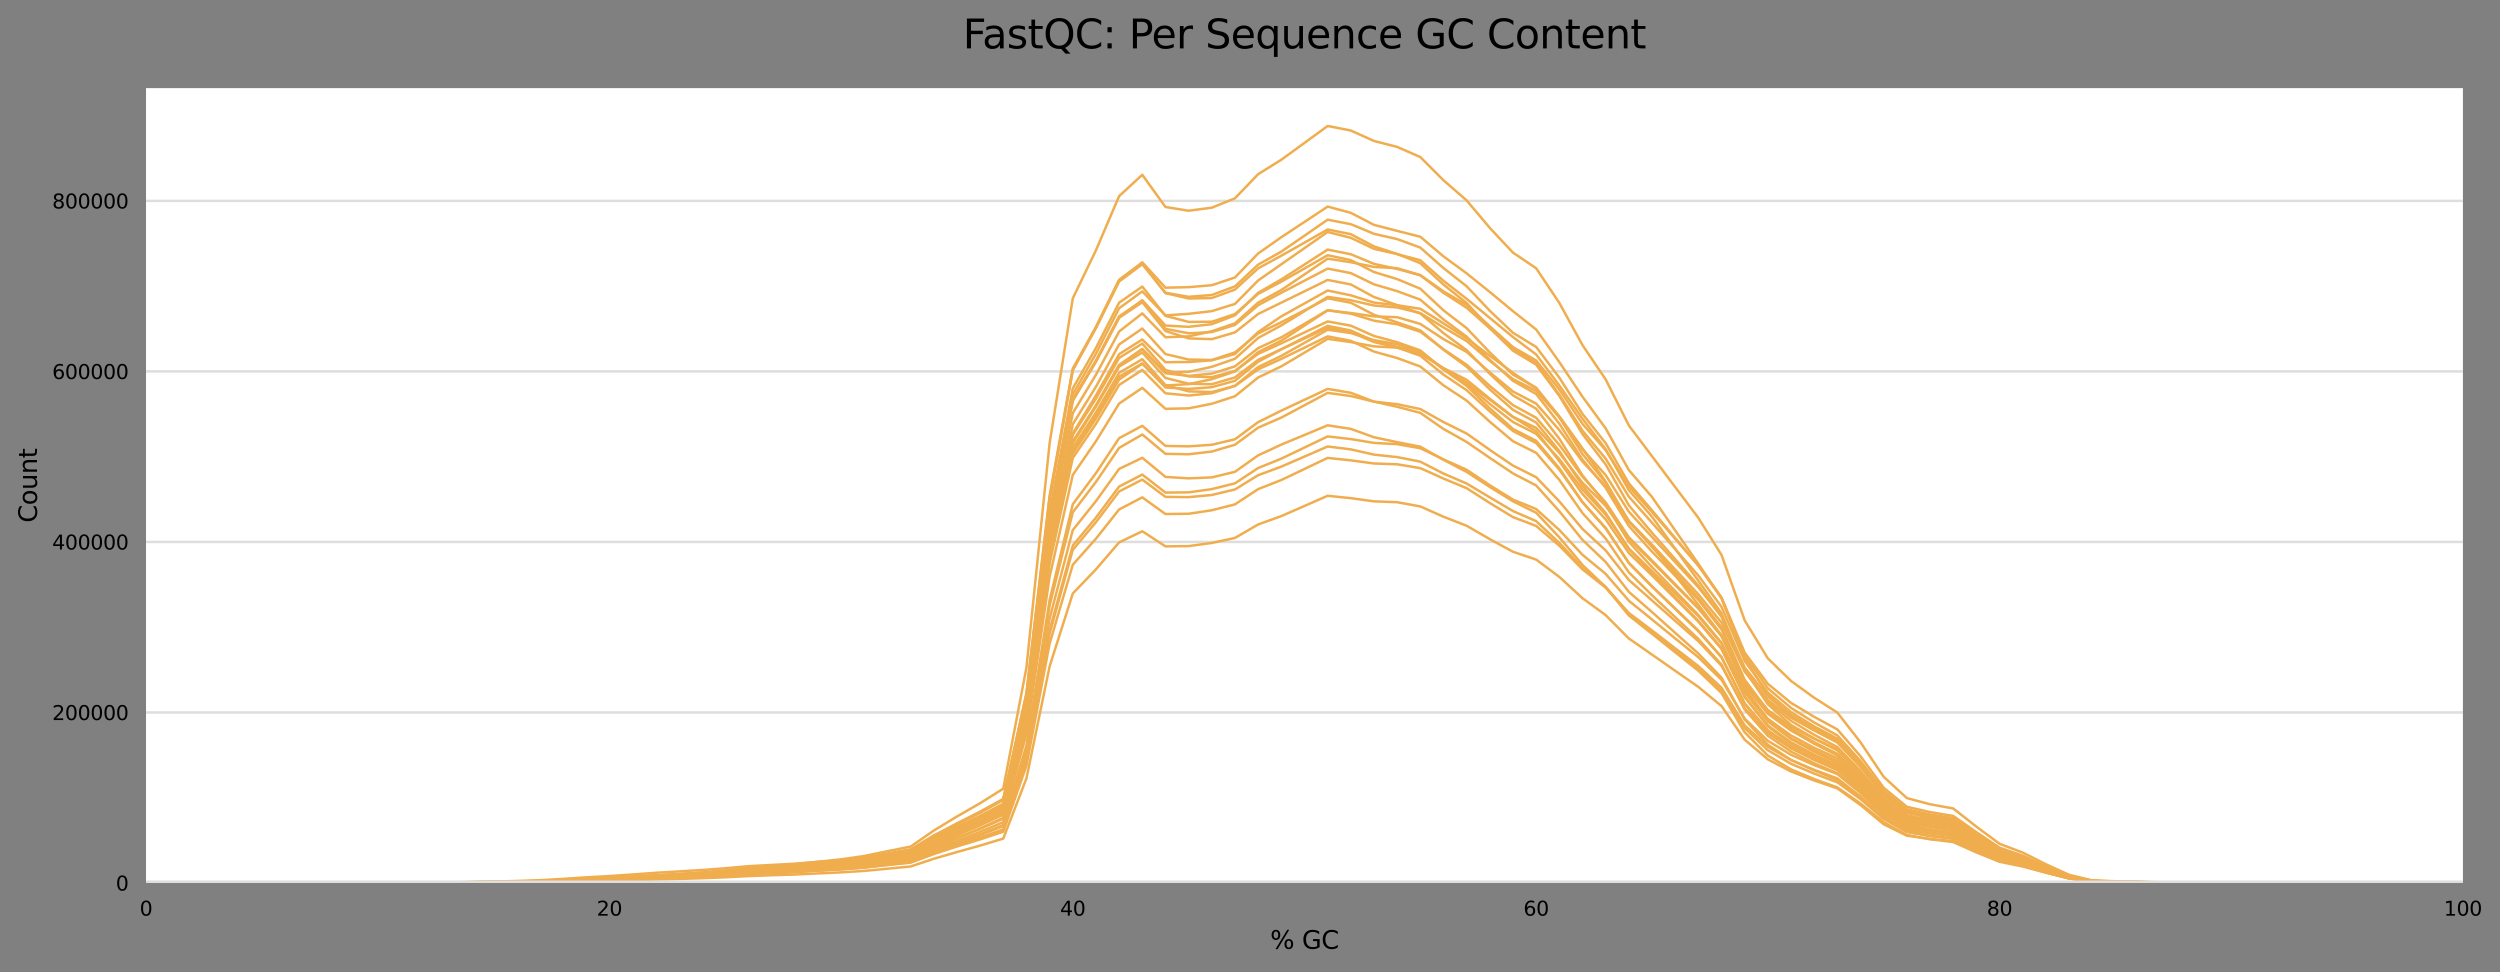 <?xml version="1.0" encoding="utf-8" standalone="no"?>
<!DOCTYPE svg PUBLIC "-//W3C//DTD SVG 1.1//EN"
  "http://www.w3.org/Graphics/SVG/1.1/DTD/svg11.dtd">
<svg xmlns:xlink="http://www.w3.org/1999/xlink" width="1000.098pt" height="388.845pt" viewBox="0 0 1000.098 388.845" xmlns="http://www.w3.org/2000/svg" version="1.1">
 <rect x="0" y="0" width="1000.098" height="388.845" fill="#808080" stroke="none"/>
 <defs>
  <style type="text/css">*{stroke-linejoin: round; stroke-linecap: butt}</style>
 </defs>
 <g id="figure_1">
  <g id="axes_1">
   <g id="patch_1">
    <path d="M 58.418 353.224 
L 985.263 353.224 
L 985.263 35.256 
L 58.418 35.256 
z
" style="fill: #ffffff"/>
   </g>
   <g id="matplotlib.axis_1">
    <g id="xtick_1">
     <g id="text_1">
      <!-- 0 -->
      <g transform="translate(55.873 366.303) scale(0.08 -0.08)">
       <defs>
        <path id="DejaVuSans-30" d="M 2034 4250 
Q 1547 4250 1301 3770 
Q 1056 3291 1056 2328 
Q 1056 1369 1301 889 
Q 1547 409 2034 409 
Q 2525 409 2770 889 
Q 3016 1369 3016 2328 
Q 3016 3291 2770 3770 
Q 2525 4250 2034 4250 
z
M 2034 4750 
Q 2819 4750 3233 4129 
Q 3647 3509 3647 2328 
Q 3647 1150 3233 529 
Q 2819 -91 2034 -91 
Q 1250 -91 836 529 
Q 422 1150 422 2328 
Q 422 3509 836 4129 
Q 1250 4750 2034 4750 
z
" transform="scale(0.016)"/>
       </defs>
       <use xlink:href="#DejaVuSans-30"/>
      </g>
     </g>
    </g>
    <g id="xtick_2">
     <g id="text_2">
      <!-- 20 -->
      <g transform="translate(238.697 366.303) scale(0.08 -0.08)">
       <defs>
        <path id="DejaVuSans-32" d="M 1228 531 
L 3431 531 
L 3431 0 
L 469 0 
L 469 531 
Q 828 903 1448 1529 
Q 2069 2156 2228 2338 
Q 2531 2678 2651 2914 
Q 2772 3150 2772 3378 
Q 2772 3750 2511 3984 
Q 2250 4219 1831 4219 
Q 1534 4219 1204 4116 
Q 875 4013 500 3803 
L 500 4441 
Q 881 4594 1212 4672 
Q 1544 4750 1819 4750 
Q 2544 4750 2975 4387 
Q 3406 4025 3406 3419 
Q 3406 3131 3298 2873 
Q 3191 2616 2906 2266 
Q 2828 2175 2409 1742 
Q 1991 1309 1228 531 
z
" transform="scale(0.016)"/>
       </defs>
       <use xlink:href="#DejaVuSans-32"/>
       <use xlink:href="#DejaVuSans-30" x="63.623"/>
      </g>
     </g>
    </g>
    <g id="xtick_3">
     <g id="text_3">
      <!-- 40 -->
      <g transform="translate(424.066 366.303) scale(0.08 -0.08)">
       <defs>
        <path id="DejaVuSans-34" d="M 2419 4116 
L 825 1625 
L 2419 1625 
L 2419 4116 
z
M 2253 4666 
L 3047 4666 
L 3047 1625 
L 3713 1625 
L 3713 1100 
L 3047 1100 
L 3047 0 
L 2419 0 
L 2419 1100 
L 313 1100 
L 313 1709 
L 2253 4666 
z
" transform="scale(0.016)"/>
       </defs>
       <use xlink:href="#DejaVuSans-34"/>
       <use xlink:href="#DejaVuSans-30" x="63.623"/>
      </g>
     </g>
    </g>
    <g id="xtick_4">
     <g id="text_4">
      <!-- 60 -->
      <g transform="translate(609.435 366.303) scale(0.08 -0.08)">
       <defs>
        <path id="DejaVuSans-36" d="M 2113 2584 
Q 1688 2584 1439 2293 
Q 1191 2003 1191 1497 
Q 1191 994 1439 701 
Q 1688 409 2113 409 
Q 2538 409 2786 701 
Q 3034 994 3034 1497 
Q 3034 2003 2786 2293 
Q 2538 2584 2113 2584 
z
M 3366 4563 
L 3366 3988 
Q 3128 4100 2886 4159 
Q 2644 4219 2406 4219 
Q 1781 4219 1451 3797 
Q 1122 3375 1075 2522 
Q 1259 2794 1537 2939 
Q 1816 3084 2150 3084 
Q 2853 3084 3261 2657 
Q 3669 2231 3669 1497 
Q 3669 778 3244 343 
Q 2819 -91 2113 -91 
Q 1303 -91 875 529 
Q 447 1150 447 2328 
Q 447 3434 972 4092 
Q 1497 4750 2381 4750 
Q 2619 4750 2861 4703 
Q 3103 4656 3366 4563 
z
" transform="scale(0.016)"/>
       </defs>
       <use xlink:href="#DejaVuSans-36"/>
       <use xlink:href="#DejaVuSans-30" x="63.623"/>
      </g>
     </g>
    </g>
    <g id="xtick_5">
     <g id="text_5">
      <!-- 80 -->
      <g transform="translate(794.804 366.303) scale(0.08 -0.08)">
       <defs>
        <path id="DejaVuSans-38" d="M 2034 2216 
Q 1584 2216 1326 1975 
Q 1069 1734 1069 1313 
Q 1069 891 1326 650 
Q 1584 409 2034 409 
Q 2484 409 2743 651 
Q 3003 894 3003 1313 
Q 3003 1734 2745 1975 
Q 2488 2216 2034 2216 
z
M 1403 2484 
Q 997 2584 770 2862 
Q 544 3141 544 3541 
Q 544 4100 942 4425 
Q 1341 4750 2034 4750 
Q 2731 4750 3128 4425 
Q 3525 4100 3525 3541 
Q 3525 3141 3298 2862 
Q 3072 2584 2669 2484 
Q 3125 2378 3379 2068 
Q 3634 1759 3634 1313 
Q 3634 634 3220 271 
Q 2806 -91 2034 -91 
Q 1263 -91 848 271 
Q 434 634 434 1313 
Q 434 1759 690 2068 
Q 947 2378 1403 2484 
z
M 1172 3481 
Q 1172 3119 1398 2916 
Q 1625 2713 2034 2713 
Q 2441 2713 2670 2916 
Q 2900 3119 2900 3481 
Q 2900 3844 2670 4047 
Q 2441 4250 2034 4250 
Q 1625 4250 1398 4047 
Q 1172 3844 1172 3481 
z
" transform="scale(0.016)"/>
       </defs>
       <use xlink:href="#DejaVuSans-38"/>
       <use xlink:href="#DejaVuSans-30" x="63.623"/>
      </g>
     </g>
    </g>
    <g id="xtick_6">
     <g id="text_6">
      <!-- 100 -->
      <g transform="translate(977.628 366.303) scale(0.08 -0.08)">
       <defs>
        <path id="DejaVuSans-31" d="M 794 531 
L 1825 531 
L 1825 4091 
L 703 3866 
L 703 4441 
L 1819 4666 
L 2450 4666 
L 2450 531 
L 3481 531 
L 3481 0 
L 794 0 
L 794 531 
z
" transform="scale(0.016)"/>
       </defs>
       <use xlink:href="#DejaVuSans-31"/>
       <use xlink:href="#DejaVuSans-30" x="63.623"/>
       <use xlink:href="#DejaVuSans-30" x="127.246"/>
      </g>
     </g>
    </g>
    <g id="text_7">
     <!-- % GC -->
     <g transform="translate(508.135 379.565) scale(0.1 -0.1)">
      <defs>
       <path id="DejaVuSans-25" d="M 4653 2053 
Q 4381 2053 4226 1822 
Q 4072 1591 4072 1178 
Q 4072 772 4226 539 
Q 4381 306 4653 306 
Q 4919 306 5073 539 
Q 5228 772 5228 1178 
Q 5228 1588 5073 1820 
Q 4919 2053 4653 2053 
z
M 4653 2450 
Q 5147 2450 5437 2106 
Q 5728 1763 5728 1178 
Q 5728 594 5436 251 
Q 5144 -91 4653 -91 
Q 4153 -91 3862 251 
Q 3572 594 3572 1178 
Q 3572 1766 3864 2108 
Q 4156 2450 4653 2450 
z
M 1428 4353 
Q 1159 4353 1004 4120 
Q 850 3888 850 3481 
Q 850 3069 1003 2837 
Q 1156 2606 1428 2606 
Q 1700 2606 1854 2837 
Q 2009 3069 2009 3481 
Q 2009 3884 1853 4118 
Q 1697 4353 1428 4353 
z
M 4250 4750 
L 4750 4750 
L 1831 -91 
L 1331 -91 
L 4250 4750 
z
M 1428 4750 
Q 1922 4750 2215 4408 
Q 2509 4066 2509 3481 
Q 2509 2891 2217 2550 
Q 1925 2209 1428 2209 
Q 931 2209 642 2551 
Q 353 2894 353 3481 
Q 353 4063 643 4406 
Q 934 4750 1428 4750 
z
" transform="scale(0.016)"/>
       <path id="DejaVuSans-20" transform="scale(0.016)"/>
       <path id="DejaVuSans-47" d="M 3809 666 
L 3809 1919 
L 2778 1919 
L 2778 2438 
L 4434 2438 
L 4434 434 
Q 4069 175 3628 42 
Q 3188 -91 2688 -91 
Q 1594 -91 976 548 
Q 359 1188 359 2328 
Q 359 3472 976 4111 
Q 1594 4750 2688 4750 
Q 3144 4750 3555 4637 
Q 3966 4525 4313 4306 
L 4313 3634 
Q 3963 3931 3569 4081 
Q 3175 4231 2741 4231 
Q 1884 4231 1454 3753 
Q 1025 3275 1025 2328 
Q 1025 1384 1454 906 
Q 1884 428 2741 428 
Q 3075 428 3337 486 
Q 3600 544 3809 666 
z
" transform="scale(0.016)"/>
       <path id="DejaVuSans-43" d="M 4122 4306 
L 4122 3641 
Q 3803 3938 3442 4084 
Q 3081 4231 2675 4231 
Q 1875 4231 1450 3742 
Q 1025 3253 1025 2328 
Q 1025 1406 1450 917 
Q 1875 428 2675 428 
Q 3081 428 3442 575 
Q 3803 722 4122 1019 
L 4122 359 
Q 3791 134 3420 21 
Q 3050 -91 2638 -91 
Q 1578 -91 968 557 
Q 359 1206 359 2328 
Q 359 3453 968 4101 
Q 1578 4750 2638 4750 
Q 3056 4750 3426 4639 
Q 3797 4528 4122 4306 
z
" transform="scale(0.016)"/>
      </defs>
      <use xlink:href="#DejaVuSans-25"/>
      <use xlink:href="#DejaVuSans-20" x="95.02"/>
      <use xlink:href="#DejaVuSans-47" x="126.807"/>
      <use xlink:href="#DejaVuSans-43" x="204.297"/>
     </g>
    </g>
   </g>
   <g id="matplotlib.axis_2">
    <g id="ytick_1">
     <g id="line2d_1">
      <path d="M 58.418 353.224 
L 985.263 353.224 
" clip-path="url(#p1a54a879f5)" style="fill: none; stroke: #dedede; stroke-linecap: square"/>
     </g>
     <g id="text_8">
      <!-- 0 -->
      <g transform="translate(46.328 356.263) scale(0.08 -0.08)">
       <use xlink:href="#DejaVuSans-30"/>
      </g>
     </g>
    </g>
    <g id="ytick_2">
     <g id="line2d_2">
      <path d="M 58.418 285.009 
L 985.263 285.009 
" clip-path="url(#p1a54a879f5)" style="fill: none; stroke: #dedede; stroke-linecap: square"/>
     </g>
     <g id="text_9">
      <!-- 200000 -->
      <g transform="translate(20.878 288.049) scale(0.08 -0.08)">
       <use xlink:href="#DejaVuSans-32"/>
       <use xlink:href="#DejaVuSans-30" x="63.623"/>
       <use xlink:href="#DejaVuSans-30" x="127.246"/>
       <use xlink:href="#DejaVuSans-30" x="190.869"/>
       <use xlink:href="#DejaVuSans-30" x="254.492"/>
       <use xlink:href="#DejaVuSans-30" x="318.115"/>
      </g>
     </g>
    </g>
    <g id="ytick_3">
     <g id="line2d_3">
      <path d="M 58.418 216.795 
L 985.263 216.795 
" clip-path="url(#p1a54a879f5)" style="fill: none; stroke: #dedede; stroke-linecap: square"/>
     </g>
     <g id="text_10">
      <!-- 400000 -->
      <g transform="translate(20.878 219.834) scale(0.08 -0.08)">
       <use xlink:href="#DejaVuSans-34"/>
       <use xlink:href="#DejaVuSans-30" x="63.623"/>
       <use xlink:href="#DejaVuSans-30" x="127.246"/>
       <use xlink:href="#DejaVuSans-30" x="190.869"/>
       <use xlink:href="#DejaVuSans-30" x="254.492"/>
       <use xlink:href="#DejaVuSans-30" x="318.115"/>
      </g>
     </g>
    </g>
    <g id="ytick_4">
     <g id="line2d_4">
      <path d="M 58.418 148.58 
L 985.263 148.58 
" clip-path="url(#p1a54a879f5)" style="fill: none; stroke: #dedede; stroke-linecap: square"/>
     </g>
     <g id="text_11">
      <!-- 600000 -->
      <g transform="translate(20.878 151.619) scale(0.08 -0.08)">
       <use xlink:href="#DejaVuSans-36"/>
       <use xlink:href="#DejaVuSans-30" x="63.623"/>
       <use xlink:href="#DejaVuSans-30" x="127.246"/>
       <use xlink:href="#DejaVuSans-30" x="190.869"/>
       <use xlink:href="#DejaVuSans-30" x="254.492"/>
       <use xlink:href="#DejaVuSans-30" x="318.115"/>
      </g>
     </g>
    </g>
    <g id="ytick_5">
     <g id="line2d_5">
      <path d="M 58.418 80.365 
L 985.263 80.365 
" clip-path="url(#p1a54a879f5)" style="fill: none; stroke: #dedede; stroke-linecap: square"/>
     </g>
     <g id="text_12">
      <!-- 800000 -->
      <g transform="translate(20.878 83.405) scale(0.08 -0.08)">
       <use xlink:href="#DejaVuSans-38"/>
       <use xlink:href="#DejaVuSans-30" x="63.623"/>
       <use xlink:href="#DejaVuSans-30" x="127.246"/>
       <use xlink:href="#DejaVuSans-30" x="190.869"/>
       <use xlink:href="#DejaVuSans-30" x="254.492"/>
       <use xlink:href="#DejaVuSans-30" x="318.115"/>
      </g>
     </g>
    </g>
    <g id="text_13">
     <!-- Count -->
     <g transform="translate(14.798 209.088) rotate(-90) scale(0.1 -0.1)">
      <defs>
       <path id="DejaVuSans-6f" d="M 1959 3097 
Q 1497 3097 1228 2736 
Q 959 2375 959 1747 
Q 959 1119 1226 758 
Q 1494 397 1959 397 
Q 2419 397 2687 759 
Q 2956 1122 2956 1747 
Q 2956 2369 2687 2733 
Q 2419 3097 1959 3097 
z
M 1959 3584 
Q 2709 3584 3137 3096 
Q 3566 2609 3566 1747 
Q 3566 888 3137 398 
Q 2709 -91 1959 -91 
Q 1206 -91 779 398 
Q 353 888 353 1747 
Q 353 2609 779 3096 
Q 1206 3584 1959 3584 
z
" transform="scale(0.016)"/>
       <path id="DejaVuSans-75" d="M 544 1381 
L 544 3500 
L 1119 3500 
L 1119 1403 
Q 1119 906 1312 657 
Q 1506 409 1894 409 
Q 2359 409 2629 706 
Q 2900 1003 2900 1516 
L 2900 3500 
L 3475 3500 
L 3475 0 
L 2900 0 
L 2900 538 
Q 2691 219 2414 64 
Q 2138 -91 1772 -91 
Q 1169 -91 856 284 
Q 544 659 544 1381 
z
M 1991 3584 
L 1991 3584 
z
" transform="scale(0.016)"/>
       <path id="DejaVuSans-6e" d="M 3513 2113 
L 3513 0 
L 2938 0 
L 2938 2094 
Q 2938 2591 2744 2837 
Q 2550 3084 2163 3084 
Q 1697 3084 1428 2787 
Q 1159 2491 1159 1978 
L 1159 0 
L 581 0 
L 581 3500 
L 1159 3500 
L 1159 2956 
Q 1366 3272 1645 3428 
Q 1925 3584 2291 3584 
Q 2894 3584 3203 3211 
Q 3513 2838 3513 2113 
z
" transform="scale(0.016)"/>
       <path id="DejaVuSans-74" d="M 1172 4494 
L 1172 3500 
L 2356 3500 
L 2356 3053 
L 1172 3053 
L 1172 1153 
Q 1172 725 1289 603 
Q 1406 481 1766 481 
L 2356 481 
L 2356 0 
L 1766 0 
Q 1100 0 847 248 
Q 594 497 594 1153 
L 594 3053 
L 172 3053 
L 172 3500 
L 594 3500 
L 594 4494 
L 1172 4494 
z
" transform="scale(0.016)"/>
      </defs>
      <use xlink:href="#DejaVuSans-43"/>
      <use xlink:href="#DejaVuSans-6f" x="69.824"/>
      <use xlink:href="#DejaVuSans-75" x="131.006"/>
      <use xlink:href="#DejaVuSans-6e" x="194.385"/>
      <use xlink:href="#DejaVuSans-74" x="257.764"/>
     </g>
    </g>
   </g>
   <g id="line2d_6">
    <path d="M 58.418 353.21 
L 67.687 353.209 
L 76.955 353.207 
L 86.223 353.203 
L 95.492 353.201 
L 104.76 353.201 
L 114.029 353.2 
L 123.297 353.195 
L 132.566 353.17 
L 141.834 353.137 
L 151.103 353.121 
L 160.371 353.098 
L 169.64 353.064 
L 178.908 352.984 
L 188.176 352.85 
L 197.445 352.664 
L 206.713 352.425 
L 215.982 352.112 
L 225.25 351.584 
L 234.519 350.965 
L 243.787 350.468 
L 253.056 349.832 
L 262.324 349.152 
L 271.592 348.605 
L 280.861 348.045 
L 290.129 347.351 
L 299.398 346.505 
L 308.666 346.009 
L 317.935 345.517 
L 327.203 344.779 
L 336.472 344.159 
L 345.74 343.287 
L 355.009 341.86 
L 364.277 340.47 
L 373.545 335.611 
L 382.814 331.389 
L 392.082 327.223 
L 401.351 322.656 
L 410.619 283.831 
L 419.888 211.812 
L 429.156 165.243 
L 438.425 149.913 
L 447.693 132.619 
L 456.961 125.371 
L 466.23 134.912 
L 475.498 134.557 
L 484.767 132.506 
L 494.035 129.351 
L 503.304 121.07 
L 512.572 116.029 
L 521.841 109.77 
L 531.109 103.486 
L 540.378 104.9 
L 549.646 106.786 
L 558.914 107.296 
L 568.183 110.066 
L 577.451 116.569 
L 586.72 121.97 
L 595.988 130.551 
L 605.257 138.867 
L 614.525 144.225 
L 623.794 155.792 
L 633.062 169.584 
L 642.33 180.101 
L 651.599 194.594 
L 660.867 204.843 
L 670.136 215.557 
L 679.404 226.231 
L 688.673 239.043 
L 697.941 261.091 
L 707.21 273.569 
L 716.478 281.188 
L 725.747 286.767 
L 735.015 291.801 
L 744.283 302.526 
L 753.552 315.142 
L 762.82 322.752 
L 772.089 324.876 
L 781.357 326.405 
L 790.626 332.911 
L 799.894 339.103 
L 809.163 342.293 
L 818.431 346.588 
L 827.699 350.442 
L 836.968 352.406 
L 846.236 352.673 
L 855.505 352.868 
L 864.773 353.016 
L 874.042 353.09 
L 883.31 353.124 
L 892.579 353.141 
L 901.847 353.166 
L 911.116 353.194 
L 920.384 353.206 
L 929.652 353.205 
L 938.921 353.207 
L 948.189 353.208 
L 957.458 353.208 
L 966.726 353.208 
L 975.995 353.207 
L 985.263 353.207 
" clip-path="url(#p1a54a879f5)" style="fill: none; stroke: #f0ad4e; stroke-linecap: square"/>
   </g>
   <g id="line2d_7">
    <path d="M 58.418 353.216 
L 67.687 353.215 
L 76.955 353.213 
L 86.223 353.212 
L 95.492 353.211 
L 104.76 353.212 
L 114.029 353.212 
L 123.297 353.21 
L 132.566 353.197 
L 141.834 353.176 
L 151.103 353.163 
L 160.371 353.155 
L 169.64 353.144 
L 178.908 353.094 
L 188.176 353.014 
L 197.445 352.912 
L 206.713 352.787 
L 215.982 352.644 
L 225.25 352.378 
L 234.519 352.048 
L 243.787 351.778 
L 253.056 351.386 
L 262.324 350.992 
L 271.592 350.639 
L 280.861 350.195 
L 290.129 349.687 
L 299.398 349.014 
L 308.666 348.504 
L 317.935 348.055 
L 327.203 347.423 
L 336.472 346.771 
L 345.74 345.901 
L 355.009 344.605 
L 364.277 343.377 
L 373.545 339.07 
L 382.814 335.307 
L 392.082 331.604 
L 401.351 327.521 
L 410.619 293.588 
L 419.888 230.695 
L 429.156 189.985 
L 438.425 176.502 
L 447.693 161.443 
L 456.961 155.151 
L 466.23 163.551 
L 475.498 163.35 
L 484.767 161.516 
L 494.035 158.52 
L 503.304 151.007 
L 512.572 146.555 
L 521.841 141.07 
L 531.109 135.561 
L 540.378 136.834 
L 549.646 138.566 
L 558.914 139.06 
L 568.183 141.56 
L 577.451 147.228 
L 586.72 151.953 
L 595.988 159.521 
L 605.257 166.731 
L 614.525 171.19 
L 623.794 181.173 
L 633.062 193.138 
L 642.33 202.385 
L 651.599 215.506 
L 660.867 224.703 
L 670.136 234.096 
L 679.404 243.45 
L 688.673 254.487 
L 697.941 273.359 
L 707.21 284.026 
L 716.478 290.655 
L 725.747 295.491 
L 735.015 299.806 
L 744.283 309.016 
L 753.552 319.971 
L 762.82 326.629 
L 772.089 328.458 
L 781.357 329.764 
L 790.626 335.419 
L 799.894 340.822 
L 809.163 343.625 
L 818.431 347.359 
L 827.699 350.746 
L 836.968 352.51 
L 846.236 352.741 
L 855.505 352.901 
L 864.773 353.035 
L 874.042 353.112 
L 883.31 353.143 
L 892.579 353.154 
L 901.847 353.174 
L 911.116 353.196 
L 920.384 353.205 
L 929.652 353.205 
L 938.921 353.207 
L 948.189 353.209 
L 957.458 353.208 
L 966.726 353.206 
L 975.995 353.205 
L 985.263 353.205 
" clip-path="url(#p1a54a879f5)" style="fill: none; stroke: #f0ad4e; stroke-linecap: square"/>
   </g>
   <g id="line2d_8">
    <path d="M 58.418 353.213 
L 67.687 353.213 
L 76.955 353.212 
L 86.223 353.207 
L 95.492 353.202 
L 104.76 353.202 
L 114.029 353.201 
L 123.297 353.197 
L 132.566 353.182 
L 141.834 353.16 
L 151.103 353.146 
L 160.371 353.132 
L 169.64 353.112 
L 178.908 353.05 
L 188.176 352.955 
L 197.445 352.842 
L 206.713 352.711 
L 215.982 352.551 
L 225.25 352.246 
L 234.519 351.875 
L 243.787 351.56 
L 253.056 351.109 
L 262.324 350.638 
L 271.592 350.218 
L 280.861 349.726 
L 290.129 349.115 
L 299.398 348.26 
L 308.666 347.653 
L 317.935 347.099 
L 327.203 346.324 
L 336.472 345.628 
L 345.74 344.628 
L 355.009 343.166 
L 364.277 341.839 
L 373.545 337.363 
L 382.814 333.504 
L 392.082 329.606 
L 401.351 325.292 
L 410.619 290.203 
L 419.888 224.488 
L 429.156 181.491 
L 438.425 167.419 
L 447.693 151.855 
L 456.961 145.499 
L 466.23 154.186 
L 475.498 153.667 
L 484.767 151.691 
L 494.035 148.583 
L 503.304 140.853 
L 512.572 136.295 
L 521.841 130.223 
L 531.109 124.141 
L 540.378 125.226 
L 549.646 126.573 
L 558.914 126.895 
L 568.183 129.581 
L 577.451 135.661 
L 586.72 140.808 
L 595.988 148.976 
L 605.257 156.639 
L 614.525 161.464 
L 623.794 172.058 
L 633.062 184.645 
L 642.33 194.606 
L 651.599 208.408 
L 660.867 217.902 
L 670.136 227.835 
L 679.404 237.747 
L 688.673 249.049 
L 697.941 268.7 
L 707.21 280.048 
L 716.478 287.081 
L 725.747 292.223 
L 735.015 296.87 
L 744.283 306.728 
L 753.552 318.231 
L 762.82 325.184 
L 772.089 327.148 
L 781.357 328.509 
L 790.626 334.487 
L 799.894 340.22 
L 809.163 343.199 
L 818.431 347.127 
L 827.699 350.656 
L 836.968 352.489 
L 846.236 352.73 
L 855.505 352.903 
L 864.773 353.043 
L 874.042 353.114 
L 883.31 353.142 
L 892.579 353.155 
L 901.847 353.176 
L 911.116 353.199 
L 920.384 353.207 
L 929.652 353.207 
L 938.921 353.209 
L 948.189 353.21 
L 957.458 353.211 
L 966.726 353.211 
L 975.995 353.21 
L 985.263 353.211 
" clip-path="url(#p1a54a879f5)" style="fill: none; stroke: #f0ad4e; stroke-linecap: square"/>
   </g>
   <g id="line2d_9">
    <path d="M 58.418 353.213 
L 67.687 353.213 
L 76.955 353.213 
L 86.223 353.209 
L 95.492 353.206 
L 104.76 353.206 
L 114.029 353.206 
L 123.297 353.201 
L 132.566 353.183 
L 141.834 353.159 
L 151.103 353.146 
L 160.371 353.129 
L 169.64 353.101 
L 178.908 353.035 
L 188.176 352.935 
L 197.445 352.816 
L 206.713 352.677 
L 215.982 352.515 
L 225.25 352.194 
L 234.519 351.793 
L 243.787 351.484 
L 253.056 351.024 
L 262.324 350.521 
L 271.592 350.06 
L 280.861 349.473 
L 290.129 348.768 
L 299.398 347.816 
L 308.666 347.127 
L 317.935 346.511 
L 327.203 345.653 
L 336.472 344.85 
L 345.74 343.637 
L 355.009 341.893 
L 364.277 340.306 
L 373.545 334.68 
L 382.814 329.759 
L 392.082 325.097 
L 401.351 320.028 
L 410.619 278.616 
L 419.888 200.057 
L 429.156 147.902 
L 438.425 130.878 
L 447.693 111.947 
L 456.961 104.943 
L 466.23 115.087 
L 475.498 114.878 
L 484.767 114.089 
L 494.035 111 
L 503.304 101.39 
L 512.572 94.898 
L 521.841 88.781 
L 531.109 82.649 
L 540.378 85.143 
L 549.646 89.957 
L 558.914 92.366 
L 568.183 94.71 
L 577.451 102.558 
L 586.72 109.363 
L 595.988 116.811 
L 605.257 124.493 
L 614.525 131.82 
L 623.794 144.842 
L 633.062 158.71 
L 642.33 171.369 
L 651.599 188.041 
L 660.867 198.812 
L 670.136 212.186 
L 679.404 225.561 
L 688.673 239.295 
L 697.941 263.283 
L 707.21 277.953 
L 716.478 286.577 
L 725.747 292.103 
L 735.015 297.047 
L 744.283 306.793 
L 753.552 317.503 
L 762.82 324.637 
L 772.089 327.381 
L 781.357 328.736 
L 790.626 334.502 
L 799.894 340.044 
L 809.163 343.045 
L 818.431 346.788 
L 827.699 350.333 
L 836.968 352.432 
L 846.236 352.695 
L 855.505 352.873 
L 864.773 353.03 
L 874.042 353.116 
L 883.31 353.145 
L 892.579 353.155 
L 901.847 353.173 
L 911.116 353.195 
L 920.384 353.204 
L 929.652 353.204 
L 938.921 353.206 
L 948.189 353.208 
L 957.458 353.207 
L 966.726 353.207 
L 975.995 353.207 
L 985.263 353.208 
" clip-path="url(#p1a54a879f5)" style="fill: none; stroke: #f0ad4e; stroke-linecap: square"/>
   </g>
   <g id="line2d_10">
    <path d="M 58.418 353.212 
L 67.687 353.211 
L 76.955 353.21 
L 86.223 353.208 
L 95.492 353.207 
L 104.76 353.207 
L 114.029 353.207 
L 123.297 353.204 
L 132.566 353.19 
L 141.834 353.172 
L 151.103 353.163 
L 160.371 353.154 
L 169.64 353.138 
L 178.908 353.084 
L 188.176 353.006 
L 197.445 352.914 
L 206.713 352.806 
L 215.982 352.682 
L 225.25 352.437 
L 234.519 352.124 
L 243.787 351.862 
L 253.056 351.506 
L 262.324 351.132 
L 271.592 350.782 
L 280.861 350.339 
L 290.129 349.818 
L 299.398 349.112 
L 308.666 348.571 
L 317.935 348.09 
L 327.203 347.422 
L 336.472 346.788 
L 345.74 345.917 
L 355.009 344.585 
L 364.277 343.279 
L 373.545 338.343 
L 382.814 333.959 
L 392.082 329.674 
L 401.351 325.039 
L 410.619 288.625 
L 419.888 219.513 
L 429.156 173.382 
L 438.425 158.171 
L 447.693 141.676 
L 456.961 135.808 
L 466.23 144.899 
L 475.498 144.816 
L 484.767 144.147 
L 494.035 141.621 
L 503.304 132.828 
L 512.572 126.558 
L 521.841 121.392 
L 531.109 116.213 
L 540.378 118.153 
L 549.646 121.054 
L 558.914 122.106 
L 568.183 123.527 
L 577.451 129.385 
L 586.72 135.339 
L 595.988 142.32 
L 605.257 149.167 
L 614.525 155.355 
L 623.794 166.532 
L 633.062 179.381 
L 642.33 192.657 
L 651.599 208.812 
L 660.867 218.282 
L 670.136 230.122 
L 679.404 241.953 
L 688.673 254.158 
L 697.941 275.142 
L 707.21 287.837 
L 716.478 295.387 
L 725.747 300.147 
L 735.015 304.38 
L 744.283 312.443 
L 753.552 321.542 
L 762.82 328.009 
L 772.089 330.533 
L 781.357 331.914 
L 790.626 337.16 
L 799.894 341.964 
L 809.163 344.459 
L 818.431 347.662 
L 827.699 350.747 
L 836.968 352.558 
L 846.236 352.778 
L 855.505 352.922 
L 864.773 353.047 
L 874.042 353.117 
L 883.31 353.144 
L 892.579 353.156 
L 901.847 353.177 
L 911.116 353.201 
L 920.384 353.209 
L 929.652 353.21 
L 938.921 353.212 
L 948.189 353.213 
L 957.458 353.213 
L 966.726 353.214 
L 975.995 353.214 
L 985.263 353.214 
" clip-path="url(#p1a54a879f5)" style="fill: none; stroke: #f0ad4e; stroke-linecap: square"/>
   </g>
   <g id="line2d_11">
    <path d="M 58.418 353.213 
L 67.687 353.212 
L 76.955 353.211 
L 86.223 353.208 
L 95.492 353.205 
L 104.76 353.206 
L 114.029 353.205 
L 123.297 353.202 
L 132.566 353.186 
L 141.834 353.157 
L 151.103 353.139 
L 160.371 353.125 
L 169.64 353.104 
L 178.908 353.049 
L 188.176 352.963 
L 197.445 352.844 
L 206.713 352.698 
L 215.982 352.549 
L 225.25 352.26 
L 234.519 351.907 
L 243.787 351.619 
L 253.056 351.178 
L 262.324 350.728 
L 271.592 350.291 
L 280.861 349.742 
L 290.129 349.054 
L 299.398 348.113 
L 308.666 347.476 
L 317.935 346.889 
L 327.203 346.056 
L 336.472 345.309 
L 345.74 344.216 
L 355.009 342.557 
L 364.277 340.991 
L 373.545 335.649 
L 382.814 331.019 
L 392.082 326.589 
L 401.351 321.65 
L 410.619 282.141 
L 419.888 207.391 
L 429.156 157.776 
L 438.425 141.481 
L 447.693 123.304 
L 456.961 116.569 
L 466.23 126.162 
L 475.498 125.544 
L 484.767 124.46 
L 494.035 121.581 
L 503.304 112.186 
L 512.572 105.721 
L 521.841 99.26 
L 531.109 92.792 
L 540.378 95.136 
L 549.646 99.541 
L 558.914 101.656 
L 568.183 104.124 
L 577.451 112.351 
L 586.72 119.56 
L 595.988 127.19 
L 605.257 134.849 
L 614.525 141.813 
L 623.794 154.208 
L 633.062 167.513 
L 642.33 179.712 
L 651.599 196.075 
L 660.867 206.713 
L 670.136 219.522 
L 679.404 232.324 
L 688.673 245.358 
L 697.941 267.976 
L 707.21 281.73 
L 716.478 290.023 
L 725.747 295.424 
L 735.015 300.186 
L 744.283 309.302 
L 753.552 319.415 
L 762.82 326.252 
L 772.089 328.801 
L 781.357 330.15 
L 790.626 335.706 
L 799.894 340.915 
L 809.163 343.68 
L 818.431 347.215 
L 827.699 350.533 
L 836.968 352.479 
L 846.236 352.735 
L 855.505 352.894 
L 864.773 353.024 
L 874.042 353.105 
L 883.31 353.136 
L 892.579 353.15 
L 901.847 353.174 
L 911.116 353.197 
L 920.384 353.205 
L 929.652 353.205 
L 938.921 353.207 
L 948.189 353.21 
L 957.458 353.21 
L 966.726 353.21 
L 975.995 353.209 
L 985.263 353.21 
" clip-path="url(#p1a54a879f5)" style="fill: none; stroke: #f0ad4e; stroke-linecap: square"/>
   </g>
   <g id="line2d_12">
    <path d="M 58.418 353.216 
L 67.687 353.216 
L 76.955 353.215 
L 86.223 353.213 
L 95.492 353.21 
L 104.76 353.211 
L 114.029 353.211 
L 123.297 353.209 
L 132.566 353.197 
L 141.834 353.179 
L 151.103 353.171 
L 160.371 353.16 
L 169.64 353.143 
L 178.908 353.102 
L 188.176 353.043 
L 197.445 352.973 
L 206.713 352.875 
L 215.982 352.765 
L 225.25 352.563 
L 234.519 352.293 
L 243.787 352.067 
L 253.056 351.762 
L 262.324 351.433 
L 271.592 351.132 
L 280.861 350.778 
L 290.129 350.336 
L 299.398 349.713 
L 308.666 349.276 
L 317.935 348.867 
L 327.203 348.275 
L 336.472 347.745 
L 345.74 347.045 
L 355.009 345.975 
L 364.277 344.954 
L 373.545 341.383 
L 382.814 338.243 
L 392.082 335.211 
L 401.351 331.912 
L 410.619 304.638 
L 419.888 253.482 
L 429.156 219.941 
L 438.425 208.872 
L 447.693 196.601 
L 456.961 191.863 
L 466.23 198.769 
L 475.498 198.874 
L 484.767 198.011 
L 494.035 195.801 
L 503.304 190.1 
L 512.572 186.665 
L 521.841 182.646 
L 531.109 178.615 
L 540.378 179.764 
L 549.646 181.871 
L 558.914 182.857 
L 568.183 184.681 
L 577.451 189.453 
L 586.72 193.427 
L 595.988 198.966 
L 605.257 204.455 
L 614.525 208.478 
L 623.794 217.214 
L 633.062 227.133 
L 642.33 234.764 
L 651.599 245.517 
L 660.867 252.934 
L 670.136 260.233 
L 679.404 267.5 
L 688.673 276.167 
L 697.941 291.264 
L 707.21 300.117 
L 716.478 305.555 
L 725.747 309.475 
L 735.015 312.97 
L 744.283 319.689 
L 753.552 327.625 
L 762.82 332.818 
L 772.089 334.354 
L 781.357 335.421 
L 790.626 339.964 
L 799.894 344.205 
L 809.163 346.226 
L 818.431 348.932 
L 827.699 351.389 
L 836.968 352.66 
L 846.236 352.825 
L 855.505 352.964 
L 864.773 353.077 
L 874.042 353.135 
L 883.31 353.158 
L 892.579 353.168 
L 901.847 353.188 
L 911.116 353.205 
L 920.384 353.21 
L 929.652 353.21 
L 938.921 353.212 
L 948.189 353.215 
L 957.458 353.215 
L 966.726 353.215 
L 975.995 353.215 
L 985.263 353.214 
" clip-path="url(#p1a54a879f5)" style="fill: none; stroke: #f0ad4e; stroke-linecap: square"/>
   </g>
   <g id="line2d_13">
    <path d="M 58.418 353.213 
L 67.687 353.212 
L 76.955 353.211 
L 86.223 353.207 
L 95.492 353.203 
L 104.76 353.203 
L 114.029 353.203 
L 123.297 353.201 
L 132.566 353.189 
L 141.834 353.168 
L 151.103 353.153 
L 160.371 353.144 
L 169.64 353.127 
L 178.908 353.069 
L 188.176 352.995 
L 197.445 352.92 
L 206.713 352.827 
L 215.982 352.717 
L 225.25 352.493 
L 234.519 352.207 
L 243.787 351.987 
L 253.056 351.663 
L 262.324 351.303 
L 271.592 350.969 
L 280.861 350.578 
L 290.129 350.128 
L 299.398 349.474 
L 308.666 349.014 
L 317.935 348.641 
L 327.203 348.083 
L 336.472 347.539 
L 345.74 346.752 
L 355.009 345.594 
L 364.277 344.555 
L 373.545 340.615 
L 382.814 337.106 
L 392.082 333.743 
L 401.351 330.043 
L 410.619 299.506 
L 419.888 242.276 
L 429.156 204.943 
L 438.425 192.782 
L 447.693 179.174 
L 456.961 173.809 
L 466.23 181.552 
L 475.498 181.723 
L 484.767 180.639 
L 494.035 177.905 
L 503.304 171.074 
L 512.572 167.051 
L 521.841 162.115 
L 531.109 157.168 
L 540.378 158.426 
L 549.646 160.68 
L 558.914 161.697 
L 568.183 163.643 
L 577.451 168.849 
L 586.72 173.439 
L 595.988 179.97 
L 605.257 186.265 
L 614.525 190.903 
L 623.794 200.58 
L 633.062 211.612 
L 642.33 220.194 
L 651.599 232.009 
L 660.867 240.211 
L 670.136 248.374 
L 679.404 256.494 
L 688.673 266.344 
L 697.941 283.4 
L 707.21 293.21 
L 716.478 299.36 
L 725.747 303.919 
L 735.015 307.848 
L 744.283 315.546 
L 753.552 324.66 
L 762.82 330.492 
L 772.089 332.17 
L 781.357 333.318 
L 790.626 338.254 
L 799.894 342.932 
L 809.163 345.224 
L 818.431 348.272 
L 827.699 351.105 
L 836.968 352.61 
L 846.236 352.808 
L 855.505 352.951 
L 864.773 353.065 
L 874.042 353.124 
L 883.31 353.145 
L 892.579 353.153 
L 901.847 353.177 
L 911.116 353.203 
L 920.384 353.21 
L 929.652 353.21 
L 938.921 353.211 
L 948.189 353.211 
L 957.458 353.211 
L 966.726 353.211 
L 975.995 353.21 
L 985.263 353.21 
" clip-path="url(#p1a54a879f5)" style="fill: none; stroke: #f0ad4e; stroke-linecap: square"/>
   </g>
   <g id="line2d_14">
    <path d="M 58.418 353.211 
L 67.687 353.211 
L 76.955 353.209 
L 86.223 353.204 
L 95.492 353.199 
L 104.76 353.199 
L 114.029 353.198 
L 123.297 353.193 
L 132.566 353.178 
L 141.834 353.157 
L 151.103 353.145 
L 160.371 353.132 
L 169.64 353.11 
L 178.908 353.048 
L 188.176 352.966 
L 197.445 352.856 
L 206.713 352.713 
L 215.982 352.552 
L 225.25 352.235 
L 234.519 351.847 
L 243.787 351.54 
L 253.056 351.111 
L 262.324 350.676 
L 271.592 350.287 
L 280.861 349.78 
L 290.129 349.143 
L 299.398 348.28 
L 308.666 347.642 
L 317.935 347.063 
L 327.203 346.295 
L 336.472 345.57 
L 345.74 344.521 
L 355.009 342.95 
L 364.277 341.447 
L 373.545 336.156 
L 382.814 331.527 
L 392.082 327.185 
L 401.351 322.384 
L 410.619 282.601 
L 419.888 208.507 
L 429.156 160.371 
L 438.425 144.623 
L 447.693 126.958 
L 456.961 120.113 
L 466.23 130.244 
L 475.498 130.736 
L 484.767 129.686 
L 494.035 126.149 
L 503.304 117.138 
L 512.572 111.773 
L 521.841 105.816 
L 531.109 99.842 
L 540.378 101.708 
L 549.646 105.563 
L 558.914 107.583 
L 568.183 110.14 
L 577.451 117.145 
L 586.72 123.128 
L 595.988 131.323 
L 605.257 139.458 
L 614.525 145.295 
L 623.794 157.855 
L 633.062 172.32 
L 642.33 183.472 
L 651.599 198.685 
L 660.867 209.096 
L 670.136 219.691 
L 679.404 230.251 
L 688.673 242.743 
L 697.941 264.438 
L 707.21 277.066 
L 716.478 284.902 
L 725.747 290.595 
L 735.015 295.51 
L 744.283 305.337 
L 753.552 316.995 
L 762.82 324.43 
L 772.089 326.613 
L 781.357 328.122 
L 790.626 334.35 
L 799.894 340.157 
L 809.163 343.07 
L 818.431 346.958 
L 827.699 350.519 
L 836.968 352.416 
L 846.236 352.664 
L 855.505 352.851 
L 864.773 353.009 
L 874.042 353.091 
L 883.31 353.121 
L 892.579 353.136 
L 901.847 353.164 
L 911.116 353.196 
L 920.384 353.206 
L 929.652 353.206 
L 938.921 353.208 
L 948.189 353.21 
L 957.458 353.209 
L 966.726 353.209 
L 975.995 353.209 
L 985.263 353.21 
" clip-path="url(#p1a54a879f5)" style="fill: none; stroke: #f0ad4e; stroke-linecap: square"/>
   </g>
   <g id="line2d_15">
    <path d="M 58.418 353.213 
L 67.687 353.213 
L 76.955 353.212 
L 86.223 353.209 
L 95.492 353.206 
L 104.76 353.206 
L 114.029 353.206 
L 123.297 353.202 
L 132.566 353.187 
L 141.834 353.16 
L 151.103 353.141 
L 160.371 353.128 
L 169.64 353.107 
L 178.908 353.049 
L 188.176 352.968 
L 197.445 352.868 
L 206.713 352.741 
L 215.982 352.59 
L 225.25 352.307 
L 234.519 351.952 
L 243.787 351.671 
L 253.056 351.262 
L 262.324 350.803 
L 271.592 350.408 
L 280.861 349.964 
L 290.129 349.388 
L 299.398 348.553 
L 308.666 347.957 
L 317.935 347.431 
L 327.203 346.685 
L 336.472 345.958 
L 345.74 345.037 
L 355.009 343.679 
L 364.277 342.281 
L 373.545 337.563 
L 382.814 333.509 
L 392.082 329.552 
L 401.351 325.204 
L 410.619 290.17 
L 419.888 224.068 
L 429.156 180.54 
L 438.425 166.338 
L 447.693 150.669 
L 456.961 145.392 
L 466.23 155.015 
L 475.498 155.583 
L 484.767 154.895 
L 494.035 152.326 
L 503.304 144.711 
L 512.572 139.711 
L 521.841 135.041 
L 531.109 130.361 
L 540.378 132.228 
L 549.646 136.387 
L 558.914 138.704 
L 568.183 140.933 
L 577.451 147.53 
L 586.72 153.035 
L 595.988 159.906 
L 605.257 166.841 
L 614.525 172.541 
L 623.794 184.49 
L 633.062 197.606 
L 642.33 207.794 
L 651.599 221.229 
L 660.867 230.189 
L 670.136 239.437 
L 679.404 248.683 
L 688.673 259.617 
L 697.941 278.861 
L 707.21 290.572 
L 716.478 297.619 
L 725.747 302.423 
L 735.015 306.659 
L 744.283 314.642 
L 753.552 323.702 
L 762.82 329.762 
L 772.089 331.83 
L 781.357 333.035 
L 790.626 338.02 
L 799.894 342.687 
L 809.163 345.04 
L 818.431 348.119 
L 827.699 350.987 
L 836.968 352.578 
L 846.236 352.777 
L 855.505 352.923 
L 864.773 353.049 
L 874.042 353.117 
L 883.31 353.143 
L 892.579 353.153 
L 901.847 353.177 
L 911.116 353.203 
L 920.384 353.212 
L 929.652 353.212 
L 938.921 353.213 
L 948.189 353.214 
L 957.458 353.214 
L 966.726 353.213 
L 975.995 353.212 
L 985.263 353.213 
" clip-path="url(#p1a54a879f5)" style="fill: none; stroke: #f0ad4e; stroke-linecap: square"/>
   </g>
   <g id="line2d_16">
    <path d="M 58.418 353.214 
L 67.687 353.214 
L 76.955 353.214 
L 86.223 353.21 
L 95.492 353.207 
L 104.76 353.207 
L 114.029 353.207 
L 123.297 353.205 
L 132.566 353.196 
L 141.834 353.18 
L 151.103 353.171 
L 160.371 353.159 
L 169.64 353.143 
L 178.908 353.102 
L 188.176 353.031 
L 197.445 352.937 
L 206.713 352.826 
L 215.982 352.703 
L 225.25 352.46 
L 234.519 352.17 
L 243.787 351.949 
L 253.056 351.619 
L 262.324 351.274 
L 271.592 350.981 
L 280.861 350.616 
L 290.129 350.181 
L 299.398 349.595 
L 308.666 349.173 
L 317.935 348.749 
L 327.203 348.141 
L 336.472 347.578 
L 345.74 346.821 
L 355.009 345.662 
L 364.277 344.535 
L 373.545 340.734 
L 382.814 337.404 
L 392.082 334.1 
L 401.351 330.444 
L 410.619 301.581 
L 419.888 247.474 
L 429.156 212.049 
L 438.425 200.459 
L 447.693 187.583 
L 456.961 183.129 
L 466.23 190.79 
L 475.498 191.358 
L 484.767 190.975 
L 494.035 188.734 
L 503.304 182.16 
L 512.572 177.859 
L 521.841 174.003 
L 531.109 170.136 
L 540.378 171.57 
L 549.646 174.921 
L 558.914 176.887 
L 568.183 178.687 
L 577.451 183.957 
L 586.72 188.783 
L 595.988 194.817 
L 605.257 200.54 
L 614.525 205.122 
L 623.794 214.955 
L 633.062 226.007 
L 642.33 234.868 
L 651.599 246.217 
L 660.867 253.534 
L 670.136 260.936 
L 679.404 268.323 
L 688.673 277.236 
L 697.941 292.956 
L 707.21 302.285 
L 716.478 307.784 
L 725.747 311.66 
L 735.015 315.015 
L 744.283 321.423 
L 753.552 328.901 
L 762.82 333.99 
L 772.089 335.733 
L 781.357 336.861 
L 790.626 341.002 
L 799.894 344.753 
L 809.163 346.638 
L 818.431 349.118 
L 827.699 351.403 
L 836.968 352.671 
L 846.236 352.851 
L 855.505 352.972 
L 864.773 353.068 
L 874.042 353.13 
L 883.31 353.158 
L 892.579 353.169 
L 901.847 353.187 
L 911.116 353.207 
L 920.384 353.213 
L 929.652 353.213 
L 938.921 353.214 
L 948.189 353.215 
L 957.458 353.215 
L 966.726 353.215 
L 975.995 353.215 
L 985.263 353.215 
" clip-path="url(#p1a54a879f5)" style="fill: none; stroke: #f0ad4e; stroke-linecap: square"/>
   </g>
   <g id="line2d_17">
    <path d="M 58.418 353.217 
L 67.687 353.217 
L 76.955 353.216 
L 86.223 353.213 
L 95.492 353.212 
L 104.76 353.212 
L 114.029 353.21 
L 123.297 353.206 
L 132.566 353.195 
L 141.834 353.178 
L 151.103 353.166 
L 160.371 353.154 
L 169.64 353.137 
L 178.908 353.091 
L 188.176 353.027 
L 197.445 352.945 
L 206.713 352.843 
L 215.982 352.734 
L 225.25 352.531 
L 234.519 352.259 
L 243.787 352.024 
L 253.056 351.705 
L 262.324 351.366 
L 271.592 351.045 
L 280.861 350.662 
L 290.129 350.177 
L 299.398 349.492 
L 308.666 349.005 
L 317.935 348.572 
L 327.203 347.982 
L 336.472 347.388 
L 345.74 346.53 
L 355.009 345.244 
L 364.277 344.019 
L 373.545 339.939 
L 382.814 336.333 
L 392.082 332.756 
L 401.351 328.901 
L 410.619 298.218 
L 419.888 240.071 
L 429.156 201.713 
L 438.425 189.264 
L 447.693 175.291 
L 456.961 170.347 
L 466.23 178.378 
L 475.498 178.556 
L 484.767 177.928 
L 494.035 175.722 
L 503.304 168.875 
L 512.572 164.277 
L 521.841 159.931 
L 531.109 155.577 
L 540.378 157.133 
L 549.646 160.681 
L 558.914 162.721 
L 568.183 165.164 
L 577.451 171.605 
L 586.72 176.806 
L 595.988 183.174 
L 605.257 189.393 
L 614.525 194.21 
L 623.794 204.525 
L 633.062 215.976 
L 642.33 224.824 
L 651.599 236.775 
L 660.867 244.856 
L 670.136 253.166 
L 679.404 261.45 
L 688.673 271.092 
L 697.941 287.849 
L 707.21 297.905 
L 716.478 304.012 
L 725.747 308.214 
L 735.015 312.046 
L 744.283 319.231 
L 753.552 327.351 
L 762.82 332.714 
L 772.089 334.503 
L 781.357 335.541 
L 790.626 339.891 
L 799.894 343.974 
L 809.163 346.034 
L 818.431 348.735 
L 827.699 351.256 
L 836.968 352.652 
L 846.236 352.834 
L 855.505 352.961 
L 864.773 353.061 
L 874.042 353.123 
L 883.31 353.143 
L 892.579 353.151 
L 901.847 353.174 
L 911.116 353.198 
L 920.384 353.206 
L 929.652 353.206 
L 938.921 353.208 
L 948.189 353.209 
L 957.458 353.209 
L 966.726 353.209 
L 975.995 353.209 
L 985.263 353.21 
" clip-path="url(#p1a54a879f5)" style="fill: none; stroke: #f0ad4e; stroke-linecap: square"/>
   </g>
   <g id="line2d_18">
    <path d="M 58.418 353.212 
L 67.687 353.212 
L 76.955 353.212 
L 86.223 353.211 
L 95.492 353.21 
L 104.76 353.209 
L 114.029 353.208 
L 123.297 353.208 
L 132.566 353.2 
L 141.834 353.187 
L 151.103 353.18 
L 160.371 353.174 
L 169.64 353.163 
L 178.908 353.134 
L 188.176 353.091 
L 197.445 353.029 
L 206.713 352.953 
L 215.982 352.871 
L 225.25 352.706 
L 234.519 352.499 
L 243.787 352.326 
L 253.056 352.095 
L 262.324 351.848 
L 271.592 351.611 
L 280.861 351.319 
L 290.129 350.955 
L 299.398 350.466 
L 308.666 350.133 
L 317.935 349.842 
L 327.203 349.4 
L 336.472 348.977 
L 345.74 348.402 
L 355.009 347.511 
L 364.277 346.622 
L 373.545 343.543 
L 382.814 340.844 
L 392.082 338.267 
L 401.351 335.457 
L 410.619 311.368 
L 419.888 266.574 
L 429.156 237.423 
L 438.425 227.749 
L 447.693 216.978 
L 456.961 212.52 
L 466.23 218.568 
L 475.498 218.457 
L 484.767 217.209 
L 494.035 215.202 
L 503.304 209.796 
L 512.572 206.453 
L 521.841 202.402 
L 531.109 198.334 
L 540.378 199.282 
L 549.646 200.555 
L 558.914 200.906 
L 568.183 202.595 
L 577.451 206.718 
L 586.72 210.333 
L 595.988 215.684 
L 605.257 220.735 
L 614.525 223.856 
L 623.794 230.792 
L 633.062 239.314 
L 642.33 246.082 
L 651.599 255.423 
L 660.867 261.87 
L 670.136 268.341 
L 679.404 274.794 
L 688.673 282.458 
L 697.941 295.907 
L 707.21 303.773 
L 716.478 308.627 
L 725.747 312.214 
L 735.015 315.399 
L 744.283 322.034 
L 753.552 329.74 
L 762.82 334.314 
L 772.089 335.597 
L 781.357 336.481 
L 790.626 340.493 
L 799.894 344.4 
L 809.163 346.403 
L 818.431 349.025 
L 827.699 351.418 
L 836.968 352.683 
L 846.236 352.854 
L 855.505 352.987 
L 864.773 353.091 
L 874.042 353.142 
L 883.31 353.167 
L 892.579 353.177 
L 901.847 353.192 
L 911.116 353.206 
L 920.384 353.21 
L 929.652 353.21 
L 938.921 353.213 
L 948.189 353.215 
L 957.458 353.214 
L 966.726 353.215 
L 975.995 353.214 
L 985.263 353.214 
" clip-path="url(#p1a54a879f5)" style="fill: none; stroke: #f0ad4e; stroke-linecap: square"/>
   </g>
   <g id="line2d_19">
    <path d="M 58.418 353.217 
L 67.687 353.217 
L 76.955 353.217 
L 86.223 353.214 
L 95.492 353.211 
L 104.76 353.21 
L 114.029 353.21 
L 123.297 353.206 
L 132.566 353.19 
L 141.834 353.167 
L 151.103 353.153 
L 160.371 353.142 
L 169.64 353.128 
L 178.908 353.088 
L 188.176 353.028 
L 197.445 352.941 
L 206.713 352.818 
L 215.982 352.686 
L 225.25 352.436 
L 234.519 352.109 
L 243.787 351.854 
L 253.056 351.541 
L 262.324 351.182 
L 271.592 350.823 
L 280.861 350.406 
L 290.129 349.938 
L 299.398 349.315 
L 308.666 348.878 
L 317.935 348.49 
L 327.203 347.95 
L 336.472 347.471 
L 345.74 346.762 
L 355.009 345.704 
L 364.277 344.699 
L 373.545 341.125 
L 382.814 338.011 
L 392.082 335.044 
L 401.351 331.805 
L 410.619 304.038 
L 419.888 252.105 
L 429.156 218.237 
L 438.425 207.074 
L 447.693 194.64 
L 456.961 189.849 
L 466.23 197.059 
L 475.498 196.961 
L 484.767 195.665 
L 494.035 193.354 
L 503.304 187.223 
L 512.572 183.474 
L 521.841 179.039 
L 531.109 174.588 
L 540.378 175.651 
L 549.646 177.178 
L 558.914 177.674 
L 568.183 179.323 
L 577.451 183.767 
L 586.72 187.947 
L 595.988 194.118 
L 605.257 199.877 
L 614.525 203.643 
L 623.794 212.021 
L 633.062 221.946 
L 642.33 229.579 
L 651.599 240.324 
L 660.867 247.834 
L 670.136 255.39 
L 679.404 262.93 
L 688.673 271.931 
L 697.941 287.485 
L 707.21 296.366 
L 716.478 301.953 
L 725.747 306.076 
L 735.015 309.653 
L 744.283 317.238 
L 753.552 326.154 
L 762.82 331.434 
L 772.089 332.81 
L 781.357 333.844 
L 790.626 338.483 
L 799.894 342.962 
L 809.163 345.253 
L 818.431 348.333 
L 827.699 351.17 
L 836.968 352.628 
L 846.236 352.824 
L 855.505 352.973 
L 864.773 353.088 
L 874.042 353.141 
L 883.31 353.165 
L 892.579 353.173 
L 901.847 353.191 
L 911.116 353.207 
L 920.384 353.21 
L 929.652 353.21 
L 938.921 353.211 
L 948.189 353.213 
L 957.458 353.213 
L 966.726 353.213 
L 975.995 353.213 
L 985.263 353.213 
" clip-path="url(#p1a54a879f5)" style="fill: none; stroke: #f0ad4e; stroke-linecap: square"/>
   </g>
   <g id="line2d_20">
    <path d="M 58.418 353.211 
L 67.687 353.21 
L 76.955 353.209 
L 86.223 353.207 
L 95.492 353.204 
L 104.76 353.203 
L 114.029 353.203 
L 123.297 353.198 
L 132.566 353.184 
L 141.834 353.165 
L 151.103 353.153 
L 160.371 353.142 
L 169.64 353.123 
L 178.908 353.07 
L 188.176 352.988 
L 197.445 352.884 
L 206.713 352.759 
L 215.982 352.595 
L 225.25 352.288 
L 234.519 351.925 
L 243.787 351.626 
L 253.056 351.22 
L 262.324 350.821 
L 271.592 350.502 
L 280.861 350.123 
L 290.129 349.655 
L 299.398 348.982 
L 308.666 348.493 
L 317.935 348.079 
L 327.203 347.546 
L 336.472 347.02 
L 345.74 346.208 
L 355.009 344.963 
L 364.277 343.758 
L 373.545 339.25 
L 382.814 335.267 
L 392.082 331.376 
L 401.351 327.13 
L 410.619 290.496 
L 419.888 221.963 
L 429.156 177.193 
L 438.425 162.387 
L 447.693 146.066 
L 456.961 139.597 
L 466.23 149.006 
L 475.498 148.74 
L 484.767 146.736 
L 494.035 143.519 
L 503.304 135.196 
L 512.572 130.164 
L 521.841 124.472 
L 531.109 118.76 
L 540.378 120.114 
L 549.646 122.216 
L 558.914 123.002 
L 568.183 125.232 
L 577.451 130.987 
L 586.72 136.428 
L 595.988 144.366 
L 605.257 151.656 
L 614.525 156.353 
L 623.794 166.931 
L 633.062 179.766 
L 642.33 190.056 
L 651.599 204.703 
L 660.867 214.825 
L 670.136 224.886 
L 679.404 234.924 
L 688.673 246.682 
L 697.941 267.016 
L 707.21 278.651 
L 716.478 285.99 
L 725.747 291.371 
L 735.015 296.12 
L 744.283 306.145 
L 753.552 317.775 
L 762.82 324.698 
L 772.089 326.559 
L 781.357 327.954 
L 790.626 334.112 
L 799.894 340.03 
L 809.163 343.035 
L 818.431 346.994 
L 827.699 350.581 
L 836.968 352.437 
L 846.236 352.687 
L 855.505 352.882 
L 864.773 353.036 
L 874.042 353.11 
L 883.31 353.144 
L 892.579 353.155 
L 901.847 353.177 
L 911.116 353.2 
L 920.384 353.206 
L 929.652 353.206 
L 938.921 353.207 
L 948.189 353.208 
L 957.458 353.208 
L 966.726 353.208 
L 975.995 353.208 
L 985.263 353.208 
" clip-path="url(#p1a54a879f5)" style="fill: none; stroke: #f0ad4e; stroke-linecap: square"/>
   </g>
   <g id="line2d_21">
    <path d="M 58.418 353.212 
L 67.687 353.212 
L 76.955 353.21 
L 86.223 353.208 
L 95.492 353.207 
L 104.76 353.207 
L 114.029 353.207 
L 123.297 353.203 
L 132.566 353.189 
L 141.834 353.169 
L 151.103 353.158 
L 160.371 353.151 
L 169.64 353.136 
L 178.908 353.09 
L 188.176 353.021 
L 197.445 352.945 
L 206.713 352.846 
L 215.982 352.713 
L 225.25 352.478 
L 234.519 352.203 
L 243.787 351.975 
L 253.056 351.626 
L 262.324 351.253 
L 271.592 350.944 
L 280.861 350.62 
L 290.129 350.22 
L 299.398 349.614 
L 308.666 349.191 
L 317.935 348.831 
L 327.203 348.306 
L 336.472 347.792 
L 345.74 347.082 
L 355.009 346.049 
L 364.277 345.095 
L 373.545 341.652 
L 382.814 338.62 
L 392.082 335.797 
L 401.351 332.714 
L 410.619 306.309 
L 419.888 257.458 
L 429.156 225.913 
L 438.425 215.492 
L 447.693 203.795 
L 456.961 198.966 
L 466.23 205.639 
L 475.498 205.521 
L 484.767 204.127 
L 494.035 201.763 
L 503.304 195.67 
L 512.572 192.02 
L 521.841 187.61 
L 531.109 183.181 
L 540.378 184.158 
L 549.646 185.415 
L 558.914 185.727 
L 568.183 187.281 
L 577.451 191.449 
L 586.72 195.308 
L 595.988 201.225 
L 605.257 206.869 
L 614.525 210.411 
L 623.794 218.301 
L 633.062 227.753 
L 642.33 235.105 
L 651.599 245.229 
L 660.867 252.204 
L 670.136 259.345 
L 679.404 266.461 
L 688.673 275.121 
L 697.941 290.156 
L 707.21 298.758 
L 716.478 304.053 
L 725.747 307.973 
L 735.015 311.409 
L 744.283 318.65 
L 753.552 327.025 
L 762.82 332.015 
L 772.089 333.45 
L 781.357 334.527 
L 790.626 339.093 
L 799.894 343.457 
L 809.163 345.721 
L 818.431 348.691 
L 827.699 351.311 
L 836.968 352.656 
L 846.236 352.842 
L 855.505 352.974 
L 864.773 353.081 
L 874.042 353.14 
L 883.31 353.165 
L 892.579 353.173 
L 901.847 353.19 
L 911.116 353.208 
L 920.384 353.213 
L 929.652 353.213 
L 938.921 353.214 
L 948.189 353.216 
L 957.458 353.216 
L 966.726 353.215 
L 975.995 353.215 
L 985.263 353.216 
" clip-path="url(#p1a54a879f5)" style="fill: none; stroke: #f0ad4e; stroke-linecap: square"/>
   </g>
   <g id="line2d_22">
    <path d="M 58.418 353.208 
L 67.687 353.208 
L 76.955 353.207 
L 86.223 353.202 
L 95.492 353.2 
L 104.76 353.199 
L 114.029 353.197 
L 123.297 353.194 
L 132.566 353.178 
L 141.834 353.146 
L 151.103 353.124 
L 160.371 353.107 
L 169.64 353.084 
L 178.908 353.017 
L 188.176 352.922 
L 197.445 352.799 
L 206.713 352.652 
L 215.982 352.496 
L 225.25 352.207 
L 234.519 351.86 
L 243.787 351.556 
L 253.056 351.083 
L 262.324 350.604 
L 271.592 350.167 
L 280.861 349.637 
L 290.129 348.998 
L 299.398 348.099 
L 308.666 347.442 
L 317.935 346.805 
L 327.203 345.936 
L 336.472 345.143 
L 345.74 344.04 
L 355.009 342.422 
L 364.277 340.893 
L 373.545 335.503 
L 382.814 330.809 
L 392.082 326.397 
L 401.351 321.529 
L 410.619 281.467 
L 419.888 207.302 
L 429.156 159.979 
L 438.425 144.641 
L 447.693 127.122 
L 456.961 120.878 
L 466.23 132.414 
L 475.498 135.371 
L 484.767 135.679 
L 494.035 132.971 
L 503.304 125.601 
L 512.572 121.064 
L 521.841 116.534 
L 531.109 111.983 
L 540.378 113.792 
L 549.646 118.815 
L 558.914 122.052 
L 568.183 125.414 
L 577.451 133.276 
L 586.72 140.087 
L 595.988 149.557 
L 605.257 158.169 
L 614.525 163.486 
L 623.794 175.508 
L 633.062 190.174 
L 642.33 201.639 
L 651.599 216.72 
L 660.867 226.868 
L 670.136 236.445 
L 679.404 246.029 
L 688.673 257.167 
L 697.941 276.947 
L 707.21 288.663 
L 716.478 295.598 
L 725.747 300.726 
L 735.015 305.21 
L 744.283 313.238 
L 753.552 322.514 
L 762.82 328.454 
L 772.089 330.139 
L 781.357 331.413 
L 790.626 336.977 
L 799.894 342.235 
L 809.163 344.671 
L 818.431 347.94 
L 827.699 350.912 
L 836.968 352.471 
L 846.236 352.718 
L 855.505 352.896 
L 864.773 353.037 
L 874.042 353.112 
L 883.31 353.142 
L 892.579 353.153 
L 901.847 353.175 
L 911.116 353.198 
L 920.384 353.205 
L 929.652 353.206 
L 938.921 353.207 
L 948.189 353.208 
L 957.458 353.208 
L 966.726 353.208 
L 975.995 353.207 
L 985.263 353.207 
" clip-path="url(#p1a54a879f5)" style="fill: none; stroke: #f0ad4e; stroke-linecap: square"/>
   </g>
   <g id="line2d_23">
    <path d="M 58.418 353.211 
L 67.687 353.211 
L 76.955 353.21 
L 86.223 353.205 
L 95.492 353.201 
L 104.76 353.201 
L 114.029 353.199 
L 123.297 353.196 
L 132.566 353.183 
L 141.834 353.159 
L 151.103 353.145 
L 160.371 353.133 
L 169.64 353.112 
L 178.908 353.05 
L 188.176 352.962 
L 197.445 352.862 
L 206.713 352.744 
L 215.982 352.607 
L 225.25 352.327 
L 234.519 351.982 
L 243.787 351.713 
L 253.056 351.318 
L 262.324 350.874 
L 271.592 350.45 
L 280.861 349.956 
L 290.129 349.37 
L 299.398 348.534 
L 308.666 347.911 
L 317.935 347.334 
L 327.203 346.52 
L 336.472 345.74 
L 345.74 344.699 
L 355.009 343.211 
L 364.277 341.772 
L 373.545 336.827 
L 382.814 332.524 
L 392.082 328.301 
L 401.351 323.667 
L 410.619 286.741 
L 419.888 218.126 
L 429.156 173.959 
L 438.425 159.457 
L 447.693 143.171 
L 456.961 137.451 
L 466.23 147.988 
L 475.498 150.579 
L 484.767 150.881 
L 494.035 148.372 
L 503.304 141.555 
L 512.572 137.347 
L 521.841 132.982 
L 531.109 128.593 
L 540.378 130.278 
L 549.646 134.413 
L 558.914 136.899 
L 568.183 140.19 
L 577.451 147.849 
L 586.72 154.362 
L 595.988 163.371 
L 605.257 171.609 
L 614.525 176.336 
L 623.794 187.345 
L 633.062 200.939 
L 642.33 211.366 
L 651.599 225.197 
L 660.867 234.585 
L 670.136 243.437 
L 679.404 252.29 
L 688.673 262.88 
L 697.941 281.639 
L 707.21 292.655 
L 716.478 299.171 
L 725.747 303.962 
L 735.015 308.096 
L 744.283 315.774 
L 753.552 324.616 
L 762.82 330.192 
L 772.089 331.781 
L 781.357 332.943 
L 790.626 337.952 
L 799.894 342.699 
L 809.163 345.032 
L 818.431 348.16 
L 827.699 351.008 
L 836.968 352.52 
L 846.236 352.746 
L 855.505 352.909 
L 864.773 353.037 
L 874.042 353.112 
L 883.31 353.144 
L 892.579 353.155 
L 901.847 353.175 
L 911.116 353.197 
L 920.384 353.206 
L 929.652 353.206 
L 938.921 353.208 
L 948.189 353.209 
L 957.458 353.21 
L 966.726 353.21 
L 975.995 353.209 
L 985.263 353.209 
" clip-path="url(#p1a54a879f5)" style="fill: none; stroke: #f0ad4e; stroke-linecap: square"/>
   </g>
   <g id="line2d_24">
    <path d="M 58.418 353.214 
L 67.687 353.213 
L 76.955 353.213 
L 86.223 353.209 
L 95.492 353.204 
L 104.76 353.205 
L 114.029 353.205 
L 123.297 353.201 
L 132.566 353.186 
L 141.834 353.161 
L 151.103 353.148 
L 160.371 353.139 
L 169.64 353.121 
L 178.908 353.067 
L 188.176 352.987 
L 197.445 352.883 
L 206.713 352.753 
L 215.982 352.613 
L 225.25 352.359 
L 234.519 352.046 
L 243.787 351.779 
L 253.056 351.382 
L 262.324 350.965 
L 271.592 350.595 
L 280.861 350.159 
L 290.129 349.621 
L 299.398 348.837 
L 308.666 348.259 
L 317.935 347.757 
L 327.203 347.049 
L 336.472 346.321 
L 345.74 345.334 
L 355.009 343.88 
L 364.277 342.443 
L 373.545 337.399 
L 382.814 333.003 
L 392.082 328.765 
L 401.351 324.049 
L 410.619 285.984 
L 419.888 215.286 
L 429.156 169.686 
L 438.425 154.709 
L 447.693 137.799 
L 456.961 131.426 
L 466.23 141.64 
L 475.498 143.833 
L 484.767 143.995 
L 494.035 140.983 
L 503.304 133.393 
L 512.572 128.896 
L 521.841 124.128 
L 531.109 119.344 
L 540.378 121.117 
L 549.646 125.91 
L 558.914 128.969 
L 568.183 132.173 
L 577.451 139.913 
L 586.72 146.682 
L 595.988 155.761 
L 605.257 163.966 
L 614.525 169.023 
L 623.794 180.449 
L 633.062 194.309 
L 642.33 205.203 
L 651.599 219.654 
L 660.867 229.387 
L 670.136 238.87 
L 679.404 248.359 
L 688.673 259.236 
L 697.941 278.693 
L 707.21 290.223 
L 716.478 296.954 
L 725.747 301.887 
L 735.015 306.138 
L 744.283 314.115 
L 753.552 323.325 
L 762.82 329.136 
L 772.089 330.786 
L 781.357 332.046 
L 790.626 337.366 
L 799.894 342.356 
L 809.163 344.804 
L 818.431 348.039 
L 827.699 350.967 
L 836.968 352.513 
L 846.236 352.733 
L 855.505 352.9 
L 864.773 353.041 
L 874.042 353.116 
L 883.31 353.145 
L 892.579 353.159 
L 901.847 353.179 
L 911.116 353.197 
L 920.384 353.204 
L 929.652 353.204 
L 938.921 353.206 
L 948.189 353.208 
L 957.458 353.208 
L 966.726 353.207 
L 975.995 353.206 
L 985.263 353.207 
" clip-path="url(#p1a54a879f5)" style="fill: none; stroke: #f0ad4e; stroke-linecap: square"/>
   </g>
   <g id="line2d_25">
    <path d="M 58.418 353.212 
L 67.687 353.212 
L 76.955 353.212 
L 86.223 353.208 
L 95.492 353.205 
L 104.76 353.205 
L 114.029 353.204 
L 123.297 353.2 
L 132.566 353.188 
L 141.834 353.172 
L 151.103 353.162 
L 160.371 353.15 
L 169.64 353.132 
L 178.908 353.084 
L 188.176 353.01 
L 197.445 352.915 
L 206.713 352.806 
L 215.982 352.689 
L 225.25 352.459 
L 234.519 352.178 
L 243.787 351.937 
L 253.056 351.578 
L 262.324 351.186 
L 271.592 350.836 
L 280.861 350.451 
L 290.129 349.942 
L 299.398 349.217 
L 308.666 348.684 
L 317.935 348.203 
L 327.203 347.568 
L 336.472 346.895 
L 345.74 345.944 
L 355.009 344.52 
L 364.277 343.127 
L 373.545 338.312 
L 382.814 334.079 
L 392.082 329.95 
L 401.351 325.418 
L 410.619 289.301 
L 419.888 222.297 
L 429.156 179.187 
L 438.425 165.008 
L 447.693 149.156 
L 456.961 143.7 
L 466.23 154.067 
L 475.498 156.559 
L 484.767 156.815 
L 494.035 154.418 
L 503.304 147.763 
L 512.572 143.575 
L 521.841 139.08 
L 531.109 134.562 
L 540.378 136.344 
L 549.646 140.655 
L 558.914 143.23 
L 568.183 146.619 
L 577.451 154.154 
L 586.72 160.274 
L 595.988 168.722 
L 605.257 176.515 
L 614.525 181.144 
L 623.794 191.986 
L 633.062 205.261 
L 642.33 215.422 
L 651.599 228.954 
L 660.867 238.124 
L 670.136 246.875 
L 679.404 255.633 
L 688.673 265.845 
L 697.941 283.807 
L 707.21 294.329 
L 716.478 300.663 
L 725.747 305.337 
L 735.015 309.333 
L 744.283 316.643 
L 753.552 325.198 
L 762.82 330.669 
L 772.089 332.194 
L 781.357 333.288 
L 790.626 338.334 
L 799.894 343.176 
L 809.163 345.422 
L 818.431 348.364 
L 827.699 351.082 
L 836.968 352.551 
L 846.236 352.767 
L 855.505 352.933 
L 864.773 353.059 
L 874.042 353.122 
L 883.31 353.145 
L 892.579 353.158 
L 901.847 353.181 
L 911.116 353.201 
L 920.384 353.206 
L 929.652 353.206 
L 938.921 353.208 
L 948.189 353.209 
L 957.458 353.209 
L 966.726 353.209 
L 975.995 353.209 
L 985.263 353.209 
" clip-path="url(#p1a54a879f5)" style="fill: none; stroke: #f0ad4e; stroke-linecap: square"/>
   </g>
   <g id="line2d_26">
    <path d="M 58.418 353.211 
L 67.687 353.21 
L 76.955 353.209 
L 86.223 353.206 
L 95.492 353.204 
L 104.76 353.204 
L 114.029 353.203 
L 123.297 353.2 
L 132.566 353.187 
L 141.834 353.163 
L 151.103 353.148 
L 160.371 353.137 
L 169.64 353.118 
L 178.908 353.062 
L 188.176 352.983 
L 197.445 352.883 
L 206.713 352.741 
L 215.982 352.581 
L 225.25 352.309 
L 234.519 351.961 
L 243.787 351.671 
L 253.056 351.265 
L 262.324 350.838 
L 271.592 350.477 
L 280.861 350.038 
L 290.129 349.499 
L 299.398 348.748 
L 308.666 348.215 
L 317.935 347.726 
L 327.203 347.035 
L 336.472 346.398 
L 345.74 345.469 
L 355.009 344.082 
L 364.277 342.743 
L 373.545 338.086 
L 382.814 334.028 
L 392.082 330.131 
L 401.351 325.843 
L 410.619 290.672 
L 419.888 225.34 
L 429.156 183.237 
L 438.425 169.525 
L 447.693 153.987 
L 456.961 147.997 
L 466.23 157.333 
L 475.498 158.231 
L 484.767 157.297 
L 494.035 154.329 
L 503.304 146.826 
L 512.572 142.367 
L 521.841 137.142 
L 531.109 131.903 
L 540.378 133.232 
L 549.646 136.084 
L 558.914 137.651 
L 568.183 140.702 
L 577.451 147.591 
L 586.72 153.578 
L 595.988 161.616 
L 605.257 168.825 
L 614.525 173.557 
L 623.794 183.679 
L 633.062 195.826 
L 642.33 205.856 
L 651.599 219.438 
L 660.867 228.503 
L 670.136 237.5 
L 679.404 246.483 
L 688.673 257.386 
L 697.941 276.533 
L 707.21 287.57 
L 716.478 294.224 
L 725.747 299.167 
L 735.015 303.354 
L 744.283 311.919 
L 753.552 322.023 
L 762.82 328.253 
L 772.089 330.029 
L 781.357 331.325 
L 790.626 336.686 
L 799.894 341.72 
L 809.163 344.298 
L 818.431 347.712 
L 827.699 350.807 
L 836.968 352.469 
L 846.236 352.704 
L 855.505 352.882 
L 864.773 353.031 
L 874.042 353.108 
L 883.31 353.137 
L 892.579 353.153 
L 901.847 353.179 
L 911.116 353.201 
L 920.384 353.207 
L 929.652 353.208 
L 938.921 353.209 
L 948.189 353.21 
L 957.458 353.209 
L 966.726 353.21 
L 975.995 353.209 
L 985.263 353.21 
" clip-path="url(#p1a54a879f5)" style="fill: none; stroke: #f0ad4e; stroke-linecap: square"/>
   </g>
   <g id="line2d_27">
    <path d="M 58.418 353.21 
L 67.687 353.209 
L 76.955 353.207 
L 86.223 353.203 
L 95.492 353.2 
L 104.76 353.2 
L 114.029 353.199 
L 123.297 353.196 
L 132.566 353.176 
L 141.834 353.144 
L 151.103 353.125 
L 160.371 353.104 
L 169.64 353.076 
L 178.908 353.006 
L 188.176 352.899 
L 197.445 352.765 
L 206.713 352.6 
L 215.982 352.415 
L 225.25 352.062 
L 234.519 351.615 
L 243.787 351.265 
L 253.056 350.749 
L 262.324 350.174 
L 271.592 349.658 
L 280.861 349.04 
L 290.129 348.254 
L 299.398 347.16 
L 308.666 346.39 
L 317.935 345.72 
L 327.203 344.747 
L 336.472 343.764 
L 345.74 342.428 
L 355.009 340.503 
L 364.277 338.674 
L 373.545 332.268 
L 382.814 326.635 
L 392.082 321.317 
L 401.351 315.498 
L 410.619 267.07 
L 419.888 177.31 
L 429.156 119.348 
L 438.425 100.116 
L 447.693 78.452 
L 456.961 69.921 
L 466.23 82.803 
L 475.498 84.299 
L 484.767 83.084 
L 494.035 79.328 
L 503.304 69.678 
L 512.572 63.903 
L 521.841 57.163 
L 531.109 50.397 
L 540.378 52.221 
L 549.646 56.387 
L 558.914 58.778 
L 568.183 62.837 
L 577.451 72.121 
L 586.72 80.182 
L 595.988 91.191 
L 605.257 101.073 
L 614.525 107.312 
L 623.794 121.198 
L 633.062 138.066 
L 642.33 151.775 
L 651.599 170.199 
L 660.867 182.516 
L 670.136 194.852 
L 679.404 207.161 
L 688.673 222.004 
L 697.941 248.191 
L 707.21 263.392 
L 716.478 272.412 
L 725.747 279.129 
L 735.015 285.073 
L 744.283 296.965 
L 753.552 310.762 
L 762.82 319.269 
L 772.089 321.728 
L 781.357 323.421 
L 790.626 330.687 
L 799.894 337.558 
L 809.163 341.074 
L 818.431 345.734 
L 827.699 349.947 
L 836.968 352.208 
L 846.236 352.528 
L 855.505 352.775 
L 864.773 352.976 
L 874.042 353.079 
L 883.31 353.124 
L 892.579 353.142 
L 901.847 353.167 
L 911.116 353.191 
L 920.384 353.199 
L 929.652 353.2 
L 938.921 353.203 
L 948.189 353.205 
L 957.458 353.205 
L 966.726 353.204 
L 975.995 353.204 
L 985.263 353.204 
" clip-path="url(#p1a54a879f5)" style="fill: none; stroke: #f0ad4e; stroke-linecap: square"/>
   </g>
   <g id="line2d_28">
    <path d="M 58.418 353.204 
L 67.687 353.204 
L 76.955 353.203 
L 86.223 353.197 
L 95.492 353.193 
L 104.76 353.193 
L 114.029 353.192 
L 123.297 353.187 
L 132.566 353.166 
L 141.834 353.133 
L 151.103 353.113 
L 160.371 353.099 
L 169.64 353.074 
L 178.908 352.997 
L 188.176 352.89 
L 197.445 352.771 
L 206.713 352.622 
L 215.982 352.448 
L 225.25 352.11 
L 234.519 351.671 
L 243.787 351.318 
L 253.056 350.807 
L 262.324 350.226 
L 271.592 349.687 
L 280.861 349.064 
L 290.129 348.328 
L 299.398 347.305 
L 308.666 346.548 
L 317.935 345.914 
L 327.203 345.048 
L 336.472 344.232 
L 345.74 343.118 
L 355.009 341.409 
L 364.277 339.748 
L 373.545 334.213 
L 382.814 329.383 
L 392.082 324.683 
L 401.351 319.575 
L 410.619 277.495 
L 419.888 199.053 
L 429.156 148.095 
L 438.425 131.22 
L 447.693 112.621 
L 456.961 105.691 
L 466.23 117.114 
L 475.498 118.733 
L 484.767 118.011 
L 494.035 114.572 
L 503.304 105.863 
L 512.572 100.666 
L 521.841 94.282 
L 531.109 87.88 
L 540.378 89.686 
L 549.646 93.534 
L 558.914 95.648 
L 568.183 99.05 
L 577.451 107.246 
L 586.72 114.535 
L 595.988 124.338 
L 605.257 133.143 
L 614.525 138.792 
L 623.794 151.077 
L 633.062 165.598 
L 642.33 177.296 
L 651.599 193.336 
L 660.867 204.173 
L 670.136 215.225 
L 679.404 226.253 
L 688.673 239.26 
L 697.941 262.136 
L 707.21 275.348 
L 716.478 283.186 
L 725.747 289.028 
L 735.015 294.213 
L 744.283 304.429 
L 753.552 316.322 
L 762.82 323.72 
L 772.089 325.827 
L 781.357 327.238 
L 790.626 333.518 
L 799.894 339.564 
L 809.163 342.635 
L 818.431 346.664 
L 827.699 350.352 
L 836.968 352.337 
L 846.236 352.614 
L 855.505 352.814 
L 864.773 352.98 
L 874.042 353.074 
L 883.31 353.113 
L 892.579 353.127 
L 901.847 353.16 
L 911.116 353.194 
L 920.384 353.202 
L 929.652 353.202 
L 938.921 353.203 
L 948.189 353.204 
L 957.458 353.204 
L 966.726 353.204 
L 975.995 353.204 
L 985.263 353.204 
" clip-path="url(#p1a54a879f5)" style="fill: none; stroke: #f0ad4e; stroke-linecap: square"/>
   </g>
   <g id="line2d_29">
    <path d="M 58.418 353.204 
L 67.687 353.204 
L 76.955 353.203 
L 86.223 353.2 
L 95.492 353.197 
L 104.76 353.196 
L 114.029 353.195 
L 123.297 353.192 
L 132.566 353.179 
L 141.834 353.159 
L 151.103 353.145 
L 160.371 353.135 
L 169.64 353.116 
L 178.908 353.058 
L 188.176 352.973 
L 197.445 352.871 
L 206.713 352.732 
L 215.982 352.575 
L 225.25 352.306 
L 234.519 351.963 
L 243.787 351.68 
L 253.056 351.291 
L 262.324 350.869 
L 271.592 350.438 
L 280.861 349.909 
L 290.129 349.266 
L 299.398 348.39 
L 308.666 347.773 
L 317.935 347.241 
L 327.203 346.477 
L 336.472 345.735 
L 345.74 344.718 
L 355.009 343.208 
L 364.277 341.773 
L 373.545 336.922 
L 382.814 332.721 
L 392.082 328.624 
L 401.351 324.087 
L 410.619 287.648 
L 419.888 220.145 
L 429.156 176.562 
L 438.425 162.142 
L 447.693 146.023 
L 456.961 139.738 
L 466.23 149.325 
L 475.498 150.373 
L 484.767 149.458 
L 494.035 146.561 
L 503.304 139.273 
L 512.572 134.949 
L 521.841 129.53 
L 531.109 124.093 
L 540.378 125.483 
L 549.646 128.282 
L 558.914 129.717 
L 568.183 132.703 
L 577.451 139.722 
L 586.72 145.927 
L 595.988 154.404 
L 605.257 162.068 
L 614.525 167.132 
L 623.794 177.967 
L 633.062 190.698 
L 642.33 200.987 
L 651.599 214.924 
L 660.867 224.234 
L 670.136 233.712 
L 679.404 243.162 
L 688.673 254.309 
L 697.941 274.086 
L 707.21 285.552 
L 716.478 292.259 
L 725.747 297.309 
L 735.015 301.758 
L 744.283 310.571 
L 753.552 320.879 
L 762.82 327.261 
L 772.089 329.06 
L 781.357 330.36 
L 790.626 335.904 
L 799.894 341.159 
L 809.163 343.866 
L 818.431 347.442 
L 827.699 350.709 
L 836.968 352.46 
L 846.236 352.709 
L 855.505 352.886 
L 864.773 353.027 
L 874.042 353.105 
L 883.31 353.132 
L 892.579 353.145 
L 901.847 353.171 
L 911.116 353.195 
L 920.384 353.204 
L 929.652 353.205 
L 938.921 353.206 
L 948.189 353.207 
L 957.458 353.207 
L 966.726 353.207 
L 975.995 353.206 
L 985.263 353.207 
" clip-path="url(#p1a54a879f5)" style="fill: none; stroke: #f0ad4e; stroke-linecap: square"/>
   </g>
   <g id="line2d_30">
    <path d="M 58.418 353.217 
L 67.687 353.217 
L 76.955 353.213 
L 86.223 353.209 
L 95.492 353.208 
L 104.76 353.207 
L 114.029 353.206 
L 123.297 353.203 
L 132.566 353.191 
L 141.834 353.168 
L 151.103 353.154 
L 160.371 353.145 
L 169.64 353.129 
L 178.908 353.077 
L 188.176 353.002 
L 197.445 352.914 
L 206.713 352.794 
L 215.982 352.646 
L 225.25 352.387 
L 234.519 352.063 
L 243.787 351.789 
L 253.056 351.398 
L 262.324 351.006 
L 271.592 350.673 
L 280.861 350.244 
L 290.129 349.721 
L 299.398 349.043 
L 308.666 348.607 
L 317.935 348.146 
L 327.203 347.445 
L 336.472 346.797 
L 345.74 345.852 
L 355.009 344.347 
L 364.277 342.867 
L 373.545 337.48 
L 382.814 332.702 
L 392.082 328.107 
L 401.351 323.043 
L 410.619 281.564 
L 419.888 204.772 
L 429.156 155.396 
L 438.425 139.198 
L 447.693 121.069 
L 456.961 114.652 
L 466.23 126.356 
L 475.498 128.777 
L 484.767 128.701 
L 494.035 125.626 
L 503.304 117.566 
L 512.572 112.673 
L 521.841 107.399 
L 531.109 102.106 
L 540.378 104.073 
L 549.646 108.831 
L 558.914 111.656 
L 568.183 115.498 
L 577.451 124.155 
L 586.72 131.287 
L 595.988 141.001 
L 605.257 149.871 
L 614.525 155.1 
L 623.794 166.97 
L 633.062 181.65 
L 642.33 193.132 
L 651.599 208.41 
L 660.867 218.817 
L 670.136 229.007 
L 679.404 239.201 
L 688.673 250.995 
L 697.941 271.943 
L 707.21 284.239 
L 716.478 291.492 
L 725.747 296.904 
L 735.015 301.597 
L 744.283 310.47 
L 753.552 320.75 
L 762.82 327.179 
L 772.089 329.013 
L 781.357 330.314 
L 790.626 335.971 
L 799.894 341.363 
L 809.163 344.023 
L 818.431 347.533 
L 827.699 350.752 
L 836.968 352.473 
L 846.236 352.718 
L 855.505 352.894 
L 864.773 353.036 
L 874.042 353.116 
L 883.31 353.146 
L 892.579 353.157 
L 901.847 353.178 
L 911.116 353.202 
L 920.384 353.21 
L 929.652 353.21 
L 938.921 353.211 
L 948.189 353.211 
L 957.458 353.212 
L 966.726 353.211 
L 975.995 353.21 
L 985.263 353.211 
" clip-path="url(#p1a54a879f5)" style="fill: none; stroke: #f0ad4e; stroke-linecap: square"/>
   </g>
   <g id="line2d_31">
    <path d="M 58.418 353.21 
L 67.687 353.209 
L 76.955 353.209 
L 86.223 353.204 
L 95.492 353.2 
L 104.76 353.2 
L 114.029 353.2 
L 123.297 353.197 
L 132.566 353.183 
L 141.834 353.156 
L 151.103 353.139 
L 160.371 353.127 
L 169.64 353.112 
L 178.908 353.054 
L 188.176 352.967 
L 197.445 352.862 
L 206.713 352.731 
L 215.982 352.59 
L 225.25 352.313 
L 234.519 351.957 
L 243.787 351.648 
L 253.056 351.214 
L 262.324 350.772 
L 271.592 350.363 
L 280.861 349.876 
L 290.129 349.288 
L 299.398 348.445 
L 308.666 347.827 
L 317.935 347.274 
L 327.203 346.514 
L 336.472 345.776 
L 345.74 344.721 
L 355.009 343.143 
L 364.277 341.632 
L 373.545 336.244 
L 382.814 331.501 
L 392.082 326.958 
L 401.351 321.954 
L 410.619 281.78 
L 419.888 207.381 
L 429.156 159.691 
L 438.425 144.169 
L 447.693 126.547 
L 456.961 120.302 
L 466.23 131.548 
L 475.498 133.337 
L 484.767 132.835 
L 494.035 129.987 
L 503.304 122.097 
L 512.572 117.114 
L 521.841 112.284 
L 531.109 107.449 
L 540.378 109.249 
L 549.646 113.742 
L 558.914 116.478 
L 568.183 119.874 
L 577.451 127.807 
L 586.72 134.69 
L 595.988 143.928 
L 605.257 152.347 
L 614.525 157.604 
L 623.794 169.502 
L 633.062 183.87 
L 642.33 195.14 
L 651.599 210.418 
L 660.867 220.686 
L 670.136 230.314 
L 679.404 239.949 
L 688.673 251.774 
L 697.941 272.655 
L 707.21 284.804 
L 716.478 292.053 
L 725.747 297.533 
L 735.015 302.218 
L 744.283 311.066 
L 753.552 321.222 
L 762.82 327.478 
L 772.089 329.277 
L 781.357 330.637 
L 790.626 336.192 
L 799.894 341.398 
L 809.163 344.045 
L 818.431 347.571 
L 827.699 350.743 
L 836.968 352.435 
L 846.236 352.688 
L 855.505 352.874 
L 864.773 353.025 
L 874.042 353.102 
L 883.31 353.131 
L 892.579 353.146 
L 901.847 353.174 
L 911.116 353.201 
L 920.384 353.208 
L 929.652 353.208 
L 938.921 353.209 
L 948.189 353.21 
L 957.458 353.21 
L 966.726 353.21 
L 975.995 353.21 
L 985.263 353.21 
" clip-path="url(#p1a54a879f5)" style="fill: none; stroke: #f0ad4e; stroke-linecap: square"/>
   </g>
   <g id="line2d_32">
    <path d="M 58.418 353.212 
L 67.687 353.211 
L 76.955 353.209 
L 86.223 353.206 
L 95.492 353.203 
L 104.76 353.203 
L 114.029 353.203 
L 123.297 353.199 
L 132.566 353.18 
L 141.834 353.15 
L 151.103 353.133 
L 160.371 353.119 
L 169.64 353.096 
L 178.908 353.025 
L 188.176 352.918 
L 197.445 352.789 
L 206.713 352.632 
L 215.982 352.438 
L 225.25 352.065 
L 234.519 351.606 
L 243.787 351.221 
L 253.056 350.727 
L 262.324 350.197 
L 271.592 349.702 
L 280.861 349.16 
L 290.129 348.488 
L 299.398 347.549 
L 308.666 346.881 
L 317.935 346.319 
L 327.203 345.539 
L 336.472 344.732 
L 345.74 343.569 
L 355.009 341.896 
L 364.277 340.338 
L 373.545 334.74 
L 382.814 329.828 
L 392.082 325.071 
L 401.351 319.797 
L 410.619 277.312 
L 419.888 198.316 
L 429.156 147.424 
L 438.425 130.866 
L 447.693 112.114 
L 456.961 105.428 
L 466.23 117.265 
L 475.498 119.412 
L 484.767 119.223 
L 494.035 115.844 
L 503.304 107.343 
L 512.572 102.294 
L 521.841 97.06 
L 531.109 91.806 
L 540.378 93.691 
L 549.646 98.571 
L 558.914 101.596 
L 568.183 105.29 
L 577.451 113.848 
L 586.72 121.243 
L 595.988 131.242 
L 605.257 140.299 
L 614.525 145.874 
L 623.794 158.392 
L 633.062 173.65 
L 642.33 185.793 
L 651.599 202.15 
L 660.867 213.137 
L 670.136 223.693 
L 679.404 234.252 
L 688.673 246.549 
L 697.941 268.261 
L 707.21 280.89 
L 716.478 288.373 
L 725.747 293.941 
L 735.015 298.868 
L 744.283 308.426 
L 753.552 319.384 
L 762.82 326.137 
L 772.089 328.081 
L 781.357 329.465 
L 790.626 335.324 
L 799.894 340.888 
L 809.163 343.64 
L 818.431 347.281 
L 827.699 350.633 
L 836.968 352.413 
L 846.236 352.667 
L 855.505 352.86 
L 864.773 353.013 
L 874.042 353.095 
L 883.31 353.13 
L 892.579 353.151 
L 901.847 353.178 
L 911.116 353.198 
L 920.384 353.203 
L 929.652 353.203 
L 938.921 353.205 
L 948.189 353.207 
L 957.458 353.207 
L 966.726 353.206 
L 975.995 353.206 
L 985.263 353.207 
" clip-path="url(#p1a54a879f5)" style="fill: none; stroke: #f0ad4e; stroke-linecap: square"/>
   </g>
   <g id="line2d_33">
    <path d="M 58.418 353.21 
L 67.687 353.21 
L 76.955 353.209 
L 86.223 353.205 
L 95.492 353.2 
L 104.76 353.201 
L 114.029 353.2 
L 123.297 353.197 
L 132.566 353.186 
L 141.834 353.172 
L 151.103 353.163 
L 160.371 353.149 
L 169.64 353.13 
L 178.908 353.086 
L 188.176 353.014 
L 197.445 352.914 
L 206.713 352.791 
L 215.982 352.665 
L 225.25 352.412 
L 234.519 352.095 
L 243.787 351.856 
L 253.056 351.504 
L 262.324 351.149 
L 271.592 350.833 
L 280.861 350.394 
L 290.129 349.872 
L 299.398 349.183 
L 308.666 348.684 
L 317.935 348.207 
L 327.203 347.556 
L 336.472 346.933 
L 345.74 345.996 
L 355.009 344.59 
L 364.277 343.241 
L 373.545 338.416 
L 382.814 334.163 
L 392.082 330.072 
L 401.351 325.588 
L 410.619 289.108 
L 419.888 221.161 
L 429.156 177.104 
L 438.425 162.608 
L 447.693 146.673 
L 456.961 141.017 
L 466.23 151.192 
L 475.498 153.511 
L 484.767 153.71 
L 494.035 150.988 
L 503.304 143.966 
L 512.572 139.722 
L 521.841 135.41 
L 531.109 131.087 
L 540.378 132.881 
L 549.646 136.834 
L 558.914 139.016 
L 568.183 142.305 
L 577.451 149.866 
L 586.72 156.112 
L 595.988 164.601 
L 605.257 172.428 
L 614.525 177.226 
L 623.794 187.891 
L 633.062 200.844 
L 642.33 211.226 
L 651.599 225.199 
L 660.867 234.592 
L 670.136 243.545 
L 679.404 252.514 
L 688.673 262.909 
L 697.941 281.334 
L 707.21 292.141 
L 716.478 298.554 
L 725.747 303.312 
L 735.015 307.482 
L 744.283 315.529 
L 753.552 324.738 
L 762.82 330.346 
L 772.089 331.926 
L 781.357 333.107 
L 790.626 338.04 
L 799.894 342.724 
L 809.163 345.055 
L 818.431 348.161 
L 827.699 351.033 
L 836.968 352.548 
L 846.236 352.762 
L 855.505 352.93 
L 864.773 353.058 
L 874.042 353.12 
L 883.31 353.147 
L 892.579 353.161 
L 901.847 353.182 
L 911.116 353.202 
L 920.384 353.207 
L 929.652 353.207 
L 938.921 353.207 
L 948.189 353.208 
L 957.458 353.208 
L 966.726 353.208 
L 975.995 353.207 
L 985.263 353.208 
" clip-path="url(#p1a54a879f5)" style="fill: none; stroke: #f0ad4e; stroke-linecap: square"/>
   </g>
   <g id="line2d_34">
    <path d="M 58.418 353.224 
L 985.263 353.224 
" clip-path="url(#p1a54a879f5)" style="fill: none; stroke: #dedede; stroke-width: 2; stroke-linecap: square"/>
   </g>
   <g id="text_14">
    <!-- FastQC: Per Sequence GC Content -->
    <g transform="translate(385.204 19.358) scale(0.16 -0.16)">
     <defs>
      <path id="DejaVuSans-46" d="M 628 4666 
L 3309 4666 
L 3309 4134 
L 1259 4134 
L 1259 2759 
L 3109 2759 
L 3109 2228 
L 1259 2228 
L 1259 0 
L 628 0 
L 628 4666 
z
" transform="scale(0.016)"/>
      <path id="DejaVuSans-61" d="M 2194 1759 
Q 1497 1759 1228 1600 
Q 959 1441 959 1056 
Q 959 750 1161 570 
Q 1363 391 1709 391 
Q 2188 391 2477 730 
Q 2766 1069 2766 1631 
L 2766 1759 
L 2194 1759 
z
M 3341 1997 
L 3341 0 
L 2766 0 
L 2766 531 
Q 2569 213 2275 61 
Q 1981 -91 1556 -91 
Q 1019 -91 701 211 
Q 384 513 384 1019 
Q 384 1609 779 1909 
Q 1175 2209 1959 2209 
L 2766 2209 
L 2766 2266 
Q 2766 2663 2505 2880 
Q 2244 3097 1772 3097 
Q 1472 3097 1187 3025 
Q 903 2953 641 2809 
L 641 3341 
Q 956 3463 1253 3523 
Q 1550 3584 1831 3584 
Q 2591 3584 2966 3190 
Q 3341 2797 3341 1997 
z
" transform="scale(0.016)"/>
      <path id="DejaVuSans-73" d="M 2834 3397 
L 2834 2853 
Q 2591 2978 2328 3040 
Q 2066 3103 1784 3103 
Q 1356 3103 1142 2972 
Q 928 2841 928 2578 
Q 928 2378 1081 2264 
Q 1234 2150 1697 2047 
L 1894 2003 
Q 2506 1872 2764 1633 
Q 3022 1394 3022 966 
Q 3022 478 2636 193 
Q 2250 -91 1575 -91 
Q 1294 -91 989 -36 
Q 684 19 347 128 
L 347 722 
Q 666 556 975 473 
Q 1284 391 1588 391 
Q 1994 391 2212 530 
Q 2431 669 2431 922 
Q 2431 1156 2273 1281 
Q 2116 1406 1581 1522 
L 1381 1569 
Q 847 1681 609 1914 
Q 372 2147 372 2553 
Q 372 3047 722 3315 
Q 1072 3584 1716 3584 
Q 2034 3584 2315 3537 
Q 2597 3491 2834 3397 
z
" transform="scale(0.016)"/>
      <path id="DejaVuSans-51" d="M 2522 4238 
Q 1834 4238 1429 3725 
Q 1025 3213 1025 2328 
Q 1025 1447 1429 934 
Q 1834 422 2522 422 
Q 3209 422 3611 934 
Q 4013 1447 4013 2328 
Q 4013 3213 3611 3725 
Q 3209 4238 2522 4238 
z
M 3406 84 
L 4238 -825 
L 3475 -825 
L 2784 -78 
Q 2681 -84 2626 -87 
Q 2572 -91 2522 -91 
Q 1538 -91 948 567 
Q 359 1225 359 2328 
Q 359 3434 948 4092 
Q 1538 4750 2522 4750 
Q 3503 4750 4090 4092 
Q 4678 3434 4678 2328 
Q 4678 1516 4351 937 
Q 4025 359 3406 84 
z
" transform="scale(0.016)"/>
      <path id="DejaVuSans-3a" d="M 750 794 
L 1409 794 
L 1409 0 
L 750 0 
L 750 794 
z
M 750 3309 
L 1409 3309 
L 1409 2516 
L 750 2516 
L 750 3309 
z
" transform="scale(0.016)"/>
      <path id="DejaVuSans-50" d="M 1259 4147 
L 1259 2394 
L 2053 2394 
Q 2494 2394 2734 2622 
Q 2975 2850 2975 3272 
Q 2975 3691 2734 3919 
Q 2494 4147 2053 4147 
L 1259 4147 
z
M 628 4666 
L 2053 4666 
Q 2838 4666 3239 4311 
Q 3641 3956 3641 3272 
Q 3641 2581 3239 2228 
Q 2838 1875 2053 1875 
L 1259 1875 
L 1259 0 
L 628 0 
L 628 4666 
z
" transform="scale(0.016)"/>
      <path id="DejaVuSans-65" d="M 3597 1894 
L 3597 1613 
L 953 1613 
Q 991 1019 1311 708 
Q 1631 397 2203 397 
Q 2534 397 2845 478 
Q 3156 559 3463 722 
L 3463 178 
Q 3153 47 2828 -22 
Q 2503 -91 2169 -91 
Q 1331 -91 842 396 
Q 353 884 353 1716 
Q 353 2575 817 3079 
Q 1281 3584 2069 3584 
Q 2775 3584 3186 3129 
Q 3597 2675 3597 1894 
z
M 3022 2063 
Q 3016 2534 2758 2815 
Q 2500 3097 2075 3097 
Q 1594 3097 1305 2825 
Q 1016 2553 972 2059 
L 3022 2063 
z
" transform="scale(0.016)"/>
      <path id="DejaVuSans-72" d="M 2631 2963 
Q 2534 3019 2420 3045 
Q 2306 3072 2169 3072 
Q 1681 3072 1420 2755 
Q 1159 2438 1159 1844 
L 1159 0 
L 581 0 
L 581 3500 
L 1159 3500 
L 1159 2956 
Q 1341 3275 1631 3429 
Q 1922 3584 2338 3584 
Q 2397 3584 2469 3576 
Q 2541 3569 2628 3553 
L 2631 2963 
z
" transform="scale(0.016)"/>
      <path id="DejaVuSans-53" d="M 3425 4513 
L 3425 3897 
Q 3066 4069 2747 4153 
Q 2428 4238 2131 4238 
Q 1616 4238 1336 4038 
Q 1056 3838 1056 3469 
Q 1056 3159 1242 3001 
Q 1428 2844 1947 2747 
L 2328 2669 
Q 3034 2534 3370 2195 
Q 3706 1856 3706 1288 
Q 3706 609 3251 259 
Q 2797 -91 1919 -91 
Q 1588 -91 1214 -16 
Q 841 59 441 206 
L 441 856 
Q 825 641 1194 531 
Q 1563 422 1919 422 
Q 2459 422 2753 634 
Q 3047 847 3047 1241 
Q 3047 1584 2836 1778 
Q 2625 1972 2144 2069 
L 1759 2144 
Q 1053 2284 737 2584 
Q 422 2884 422 3419 
Q 422 4038 858 4394 
Q 1294 4750 2059 4750 
Q 2388 4750 2728 4690 
Q 3069 4631 3425 4513 
z
" transform="scale(0.016)"/>
      <path id="DejaVuSans-71" d="M 947 1747 
Q 947 1113 1208 752 
Q 1469 391 1925 391 
Q 2381 391 2643 752 
Q 2906 1113 2906 1747 
Q 2906 2381 2643 2742 
Q 2381 3103 1925 3103 
Q 1469 3103 1208 2742 
Q 947 2381 947 1747 
z
M 2906 525 
Q 2725 213 2448 61 
Q 2172 -91 1784 -91 
Q 1150 -91 751 415 
Q 353 922 353 1747 
Q 353 2572 751 3078 
Q 1150 3584 1784 3584 
Q 2172 3584 2448 3432 
Q 2725 3281 2906 2969 
L 2906 3500 
L 3481 3500 
L 3481 -1331 
L 2906 -1331 
L 2906 525 
z
" transform="scale(0.016)"/>
      <path id="DejaVuSans-63" d="M 3122 3366 
L 3122 2828 
Q 2878 2963 2633 3030 
Q 2388 3097 2138 3097 
Q 1578 3097 1268 2742 
Q 959 2388 959 1747 
Q 959 1106 1268 751 
Q 1578 397 2138 397 
Q 2388 397 2633 464 
Q 2878 531 3122 666 
L 3122 134 
Q 2881 22 2623 -34 
Q 2366 -91 2075 -91 
Q 1284 -91 818 406 
Q 353 903 353 1747 
Q 353 2603 823 3093 
Q 1294 3584 2113 3584 
Q 2378 3584 2631 3529 
Q 2884 3475 3122 3366 
z
" transform="scale(0.016)"/>
     </defs>
     <use xlink:href="#DejaVuSans-46"/>
     <use xlink:href="#DejaVuSans-61" x="48.395"/>
     <use xlink:href="#DejaVuSans-73" x="109.674"/>
     <use xlink:href="#DejaVuSans-74" x="161.773"/>
     <use xlink:href="#DejaVuSans-51" x="200.982"/>
     <use xlink:href="#DejaVuSans-43" x="279.693"/>
     <use xlink:href="#DejaVuSans-3a" x="349.518"/>
     <use xlink:href="#DejaVuSans-20" x="383.209"/>
     <use xlink:href="#DejaVuSans-50" x="414.996"/>
     <use xlink:href="#DejaVuSans-65" x="471.674"/>
     <use xlink:href="#DejaVuSans-72" x="533.197"/>
     <use xlink:href="#DejaVuSans-20" x="574.311"/>
     <use xlink:href="#DejaVuSans-53" x="606.098"/>
     <use xlink:href="#DejaVuSans-65" x="669.574"/>
     <use xlink:href="#DejaVuSans-71" x="731.098"/>
     <use xlink:href="#DejaVuSans-75" x="794.574"/>
     <use xlink:href="#DejaVuSans-65" x="857.953"/>
     <use xlink:href="#DejaVuSans-6e" x="919.477"/>
     <use xlink:href="#DejaVuSans-63" x="982.855"/>
     <use xlink:href="#DejaVuSans-65" x="1037.836"/>
     <use xlink:href="#DejaVuSans-20" x="1099.359"/>
     <use xlink:href="#DejaVuSans-47" x="1131.146"/>
     <use xlink:href="#DejaVuSans-43" x="1208.637"/>
     <use xlink:href="#DejaVuSans-20" x="1278.461"/>
     <use xlink:href="#DejaVuSans-43" x="1310.248"/>
     <use xlink:href="#DejaVuSans-6f" x="1380.072"/>
     <use xlink:href="#DejaVuSans-6e" x="1441.254"/>
     <use xlink:href="#DejaVuSans-74" x="1504.633"/>
     <use xlink:href="#DejaVuSans-65" x="1543.842"/>
     <use xlink:href="#DejaVuSans-6e" x="1605.365"/>
     <use xlink:href="#DejaVuSans-74" x="1668.744"/>
    </g>
   </g>
  </g>
 </g>
 <defs>
  <clipPath id="p1a54a879f5">
   <rect x="58.418" y="35.256" width="926.845" height="317.968"/>
  </clipPath>
 </defs>
</svg>
